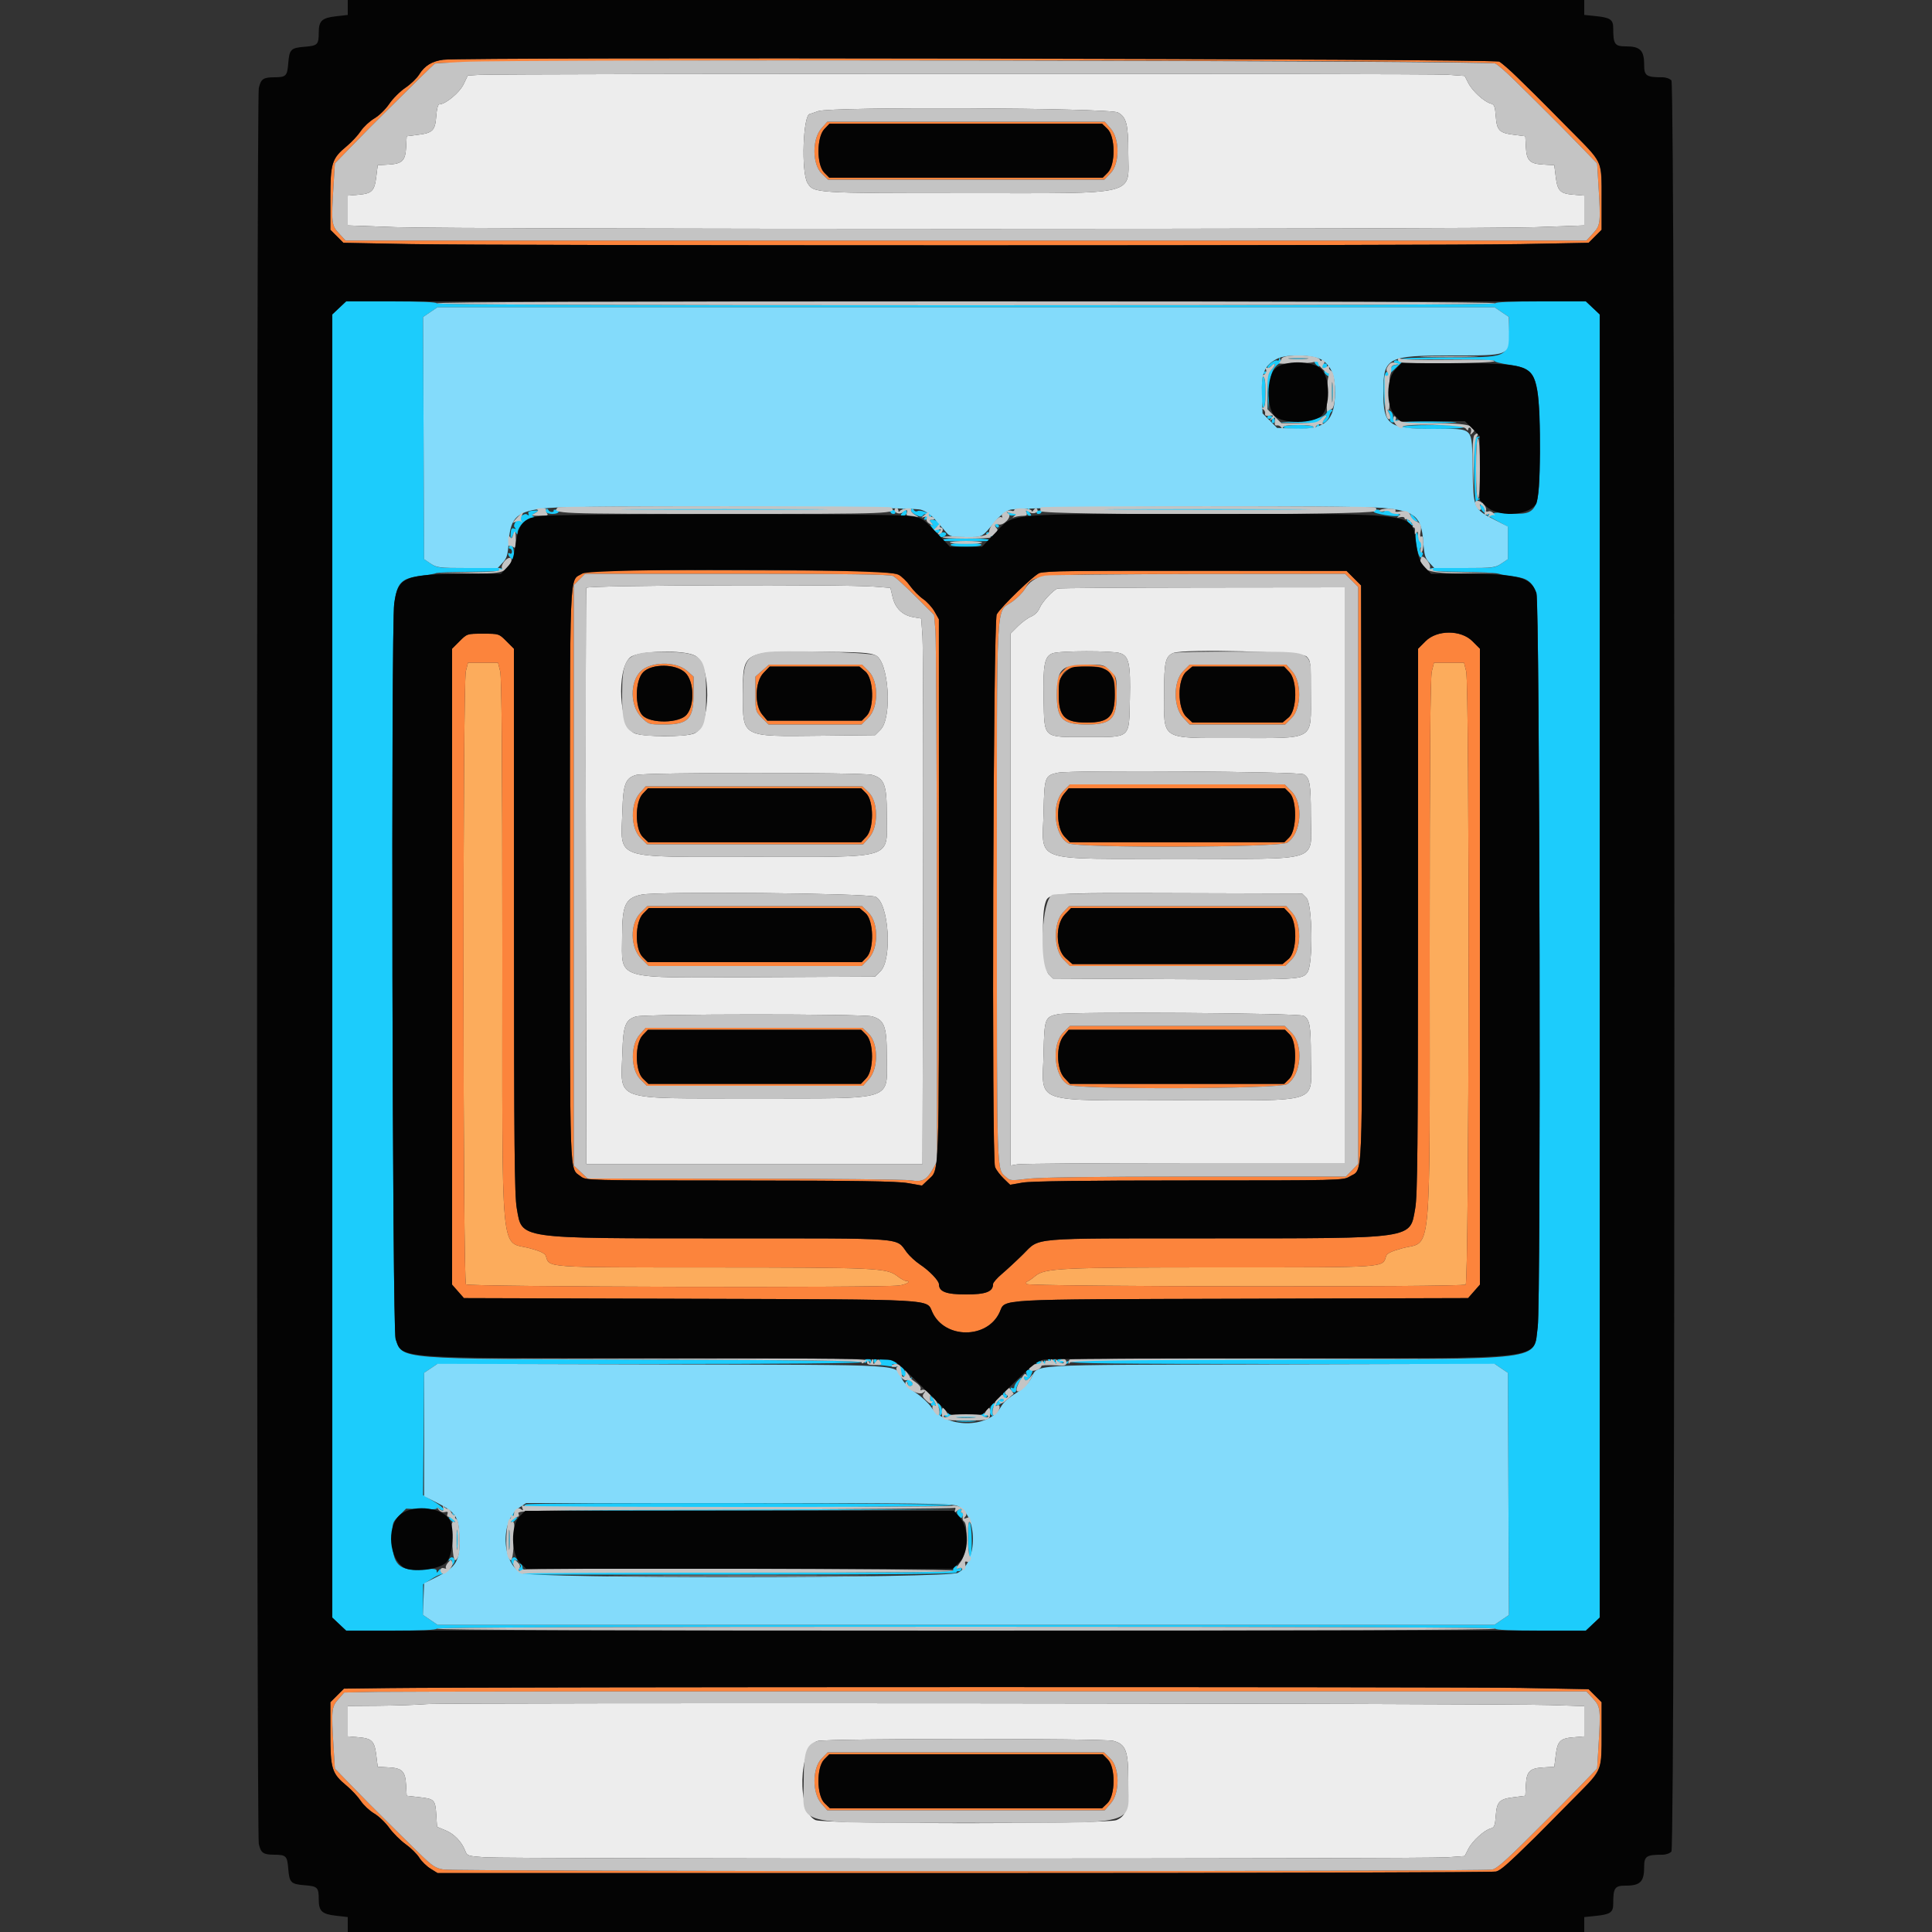 <svg id="svg" version="1.1" xmlns="http://www.w3.org/2000/svg" xmlns:xlink="http://www.w3.org/1999/xlink" width="400" height="400" viewBox="0, 0, 400,400"><rect x="0" y="0" width="400" height="400" fill="#333333" stroke="none"/><g id="svgg"><path id="path0" d="M99.327 15.495 L 96.854 15.637 95.969 17.464 C 95.130 19.197,92.226 21.600,90.970 21.600 C 90.677 21.600,90.430 22.519,90.322 24.012 C 90.105 27.006,89.603 27.529,86.582 27.904 L 84.200 28.200 84.081 30.455 C 83.932 33.289,83.298 33.912,80.395 34.076 L 78.200 34.200 77.904 36.582 C 77.536 39.549,77.008 40.084,74.220 40.315 L 72.000 40.499 72.000 43.586 L 72.000 46.672 81.900 47.030 C 94.805 47.497,305.195 47.497,318.100 47.030 L 328.000 46.672 328.000 43.586 L 328.000 40.499 325.780 40.315 C 322.992 40.084,322.464 39.549,322.096 36.582 L 321.800 34.200 319.605 34.076 C 316.702 33.912,316.068 33.289,315.919 30.455 L 315.800 28.200 313.418 27.904 C 310.404 27.530,309.895 27.004,309.681 24.044 C 309.534 22.023,309.379 21.631,308.654 21.445 C 307.308 21.101,304.850 18.866,304.012 17.223 L 303.247 15.723 299.562 15.462 C 295.858 15.199,103.952 15.231,99.327 15.495 M231.457 23.288 C 233.214 24.250,233.600 25.740,233.599 31.560 C 233.596 40.707,236.428 39.996,200.000 39.996 C 168.577 39.996,168.469 39.989,167.181 37.875 C 165.836 35.670,166.255 23.665,167.680 23.594 C 167.746 23.591,168.520 23.326,169.400 23.006 C 172.019 22.054,229.681 22.316,231.457 23.288 M121.385 121.700 C 121.280 121.975,121.241 148.930,121.297 181.600 L 121.400 241.000 156.200 241.000 L 191.000 241.000 191.121 188.200 C 191.187 159.160,191.126 133.748,190.986 131.729 L 190.730 128.058 189.151 127.792 C 186.870 127.406,185.370 125.975,184.813 123.655 L 184.348 121.715 181.074 121.460 C 174.468 120.945,121.591 121.158,121.385 121.700 M218.932 121.854 C 217.950 122.255,215.749 124.654,215.251 125.866 C 214.933 126.639,214.246 127.332,213.483 127.649 C 212.796 127.933,211.552 128.848,210.717 129.683 L 209.200 131.200 209.200 186.252 L 209.200 241.305 210.700 241.057 C 211.525 240.920,227.095 240.807,245.300 240.804 L 278.400 240.800 278.400 181.200 L 278.400 121.600 248.900 121.632 C 232.675 121.649,219.189 121.749,218.932 121.854 M143.873 135.734 C 147.350 137.532,147.247 150.386,143.744 151.849 C 141.886 152.626,133.256 152.601,131.373 151.814 C 128.200 150.489,127.534 138.542,130.495 136.086 C 132.134 134.727,141.451 134.482,143.873 135.734 M181.275 135.674 C 184.020 136.910,184.790 148.594,182.292 151.092 L 181.183 152.200 169.692 152.328 C 153.464 152.509,153.800 152.690,153.800 143.800 C 153.800 134.768,153.667 134.843,169.600 134.945 C 178.146 135.000,180.039 135.118,181.275 135.674 M231.935 135.237 C 233.756 135.872,234.089 137.449,233.932 144.690 C 233.751 153.022,234.228 152.600,225.000 152.600 C 215.772 152.600,216.249 153.022,216.068 144.690 C 215.916 137.655,216.266 135.862,217.907 135.263 C 219.407 134.714,230.378 134.695,231.935 135.237 M270.489 135.911 C 271.364 136.786,271.400 137.084,271.400 143.528 C 271.400 153.497,272.563 152.800,255.937 152.800 C 240.048 152.800,240.994 153.395,241.010 143.400 C 241.020 137.034,241.292 135.868,242.926 135.195 C 245.103 134.297,269.510 134.931,270.489 135.911 M269.895 160.312 C 271.180 161.046,271.400 162.287,271.400 168.800 C 271.400 178.767,274.323 177.800,244.200 177.800 C 213.032 177.800,215.836 178.782,216.066 167.945 C 216.216 160.859,216.343 160.522,219.073 159.979 C 221.863 159.423,268.879 159.731,269.895 160.312 M180.521 160.427 C 183.090 161.140,183.597 162.471,183.599 168.513 C 183.601 178.138,185.894 177.400,156.000 177.400 C 126.326 177.400,128.563 178.192,128.861 167.795 C 129.018 162.327,129.499 161.083,131.702 160.447 C 133.565 159.909,178.589 159.890,180.521 160.427 M181.275 185.669 C 184.020 186.914,184.790 198.595,182.291 201.092 L 181.182 202.200 157.007 202.312 C 126.675 202.452,128.800 203.094,128.800 193.800 C 128.800 187.335,129.478 185.902,132.857 185.222 C 136.374 184.515,179.611 184.914,181.275 185.669 M270.489 185.911 C 271.728 187.150,271.903 199.465,270.708 201.291 C 269.698 202.833,269.252 202.856,242.311 202.721 L 218.022 202.600 217.111 201.690 C 216.046 200.626,215.510 190.027,216.375 187.131 C 217.067 184.814,216.648 184.847,244.289 184.927 L 269.578 185.000 270.489 185.911 M269.895 210.312 C 271.180 211.046,271.400 212.287,271.400 218.800 C 271.400 228.767,274.323 227.800,244.200 227.800 C 213.032 227.800,215.836 228.782,216.066 217.945 C 216.216 210.859,216.343 210.522,219.073 209.979 C 221.863 209.423,268.879 209.731,269.895 210.312 M180.521 210.427 C 183.090 211.140,183.597 212.471,183.599 218.513 C 183.601 228.138,185.894 227.400,156.000 227.400 C 126.326 227.400,128.563 228.192,128.861 217.795 C 129.018 212.327,129.499 211.083,131.702 210.447 C 133.565 209.909,178.589 209.890,180.521 210.427 M88.400 352.814 C 86.310 352.977,81.765 353.131,78.300 353.155 L 72.000 353.200 72.000 356.350 L 72.000 359.501 74.220 359.685 C 77.008 359.916,77.536 360.451,77.904 363.418 L 78.200 365.800 80.455 365.919 C 83.289 366.068,83.912 366.702,84.076 369.605 L 84.200 371.800 86.763 372.083 C 89.945 372.434,90.125 372.617,90.322 375.713 L 90.482 378.224 92.255 378.958 C 94.049 379.700,95.619 381.345,96.339 383.239 C 96.712 384.221,96.926 384.289,100.428 384.538 C 105.247 384.880,294.743 384.880,299.562 384.538 L 303.247 384.277 304.012 382.777 C 304.850 381.134,307.308 378.899,308.654 378.555 C 309.379 378.369,309.534 377.977,309.681 375.956 C 309.895 372.996,310.404 372.470,313.418 372.096 L 315.800 371.800 315.919 369.545 C 316.068 366.711,316.702 366.088,319.605 365.924 L 321.800 365.800 322.096 363.418 C 322.464 360.451,322.992 359.916,325.780 359.685 L 328.000 359.501 328.000 356.368 L 328.000 353.236 320.900 353.010 C 309.964 352.661,92.707 352.479,88.400 352.814 M230.521 360.427 C 233.090 361.140,233.597 362.471,233.599 368.513 C 233.600 374.517,233.170 375.979,231.149 376.831 C 229.140 377.678,170.860 377.678,168.851 376.831 C 164.964 375.192,165.324 361.594,169.285 360.451 C 171.176 359.906,228.563 359.883,230.521 360.427 " stroke="none" fill="#ededed" fill-rule="evenodd"></path><path id="path1" d="M70.228 63.747 L 68.800 65.094 68.800 200.000 L 68.800 334.906 70.228 336.253 L 71.657 337.600 81.028 337.600 C 87.009 337.600,90.400 337.455,90.400 337.200 C 90.400 336.934,127.200 336.800,200.000 336.800 C 272.800 336.800,309.600 336.934,309.600 337.200 C 309.600 337.455,312.991 337.600,318.972 337.600 L 328.343 337.600 329.772 336.253 L 331.200 334.906 331.200 200.000 L 331.200 65.094 329.772 63.747 L 328.343 62.400 318.972 62.400 C 312.991 62.400,309.600 62.545,309.600 62.800 C 309.600 63.066,272.800 63.200,200.000 63.200 C 127.200 63.200,90.400 63.066,90.400 62.800 C 90.400 62.545,87.009 62.400,81.028 62.400 L 71.657 62.400 70.228 63.747 M310.923 64.625 L 312.432 65.650 312.316 68.911 C 312.135 73.993,312.119 74.000,299.741 74.000 C 292.886 74.000,290.000 74.131,290.000 74.443 C 290.000 74.686,289.736 74.784,289.413 74.660 C 289.090 74.536,288.728 74.593,288.608 74.787 C 288.488 74.981,288.707 75.222,289.095 75.323 C 289.660 75.471,289.630 75.516,288.947 75.554 C 288.440 75.581,288.004 75.941,287.874 76.440 C 287.753 76.902,287.471 77.167,287.247 77.029 C 286.669 76.672,286.327 78.944,286.499 82.000 L 286.646 84.600 286.723 81.440 L 286.800 78.280 288.824 76.340 L 290.847 74.400 300.247 74.400 C 305.417 74.400,309.558 74.545,309.448 74.722 C 309.339 74.899,310.718 75.258,312.513 75.520 C 318.299 76.363,318.762 77.676,318.785 93.314 C 318.804 106.001,318.394 106.800,312.158 106.235 C 310.310 106.067,309.172 106.122,309.008 106.387 C 308.831 106.673,308.507 106.671,307.965 106.381 C 307.532 106.149,307.276 105.801,307.395 105.608 C 307.515 105.414,307.427 105.140,307.200 105.000 C 306.973 104.860,306.908 104.549,307.055 104.311 C 307.214 104.053,307.138 103.991,306.867 104.158 C 305.772 104.835,306.720 106.093,309.429 107.560 L 312.200 109.059 312.200 112.414 L 312.200 115.768 310.804 116.709 C 309.454 117.619,309.183 117.646,302.707 117.525 C 297.877 117.435,295.958 117.530,295.829 117.866 C 295.699 118.208,297.449 118.345,302.409 118.381 C 306.126 118.408,309.669 118.590,310.284 118.786 C 310.898 118.982,312.413 119.256,313.652 119.394 C 316.167 119.675,317.286 120.540,318.106 122.836 C 318.799 124.775,319.050 269.849,318.369 274.747 C 317.384 281.837,321.042 281.379,265.300 281.391 C 226.012 281.399,220.801 281.470,220.806 282.000 C 220.812 282.533,220.855 282.533,221.200 282.000 C 221.458 281.600,221.590 281.567,221.594 281.900 C 221.599 282.297,230.658 282.400,265.541 282.400 L 309.482 282.400 310.841 283.316 L 312.200 284.232 312.303 309.299 L 312.406 334.367 310.910 335.384 L 309.414 336.400 200.000 336.400 L 90.586 336.400 89.093 335.386 L 87.600 334.371 87.600 331.191 L 87.600 328.010 89.192 327.005 C 90.068 326.452,90.957 326.000,91.168 326.000 C 91.380 326.000,91.681 325.792,91.838 325.538 C 92.015 325.252,91.948 325.185,91.662 325.362 C 91.403 325.522,91.197 325.417,91.194 325.124 C 91.189 324.743,91.082 324.764,90.800 325.200 C 90.487 325.684,90.411 325.692,90.406 325.241 C 90.401 324.792,89.830 324.731,87.490 324.929 C 82.636 325.339,81.232 323.949,81.213 318.713 C 81.200 315.236,81.204 315.223,82.642 313.785 L 84.083 312.344 87.405 312.472 C 89.545 312.554,90.641 312.458,90.486 312.200 C 90.354 311.980,90.559 312.053,90.940 312.363 C 91.510 312.825,91.720 312.833,92.117 312.404 C 92.455 312.039,92.460 311.961,92.134 312.144 C 91.878 312.287,91.608 312.262,91.534 312.088 C 91.460 311.913,90.542 311.273,89.494 310.665 L 87.589 309.560 87.694 296.896 L 87.800 284.232 89.159 283.316 L 90.518 282.400 134.459 282.400 C 163.230 282.400,178.400 282.263,178.400 282.003 C 178.400 281.745,163.098 281.567,134.300 281.492 C 81.742 281.354,83.374 281.487,81.906 277.230 C 81.219 275.238,80.944 129.795,81.618 124.941 C 82.218 120.623,83.060 119.746,87.095 119.240 C 88.662 119.043,90.108 118.781,90.308 118.657 C 90.509 118.533,93.750 118.409,97.511 118.381 C 102.532 118.345,104.301 118.208,104.171 117.866 C 104.042 117.530,102.123 117.435,97.293 117.525 C 90.817 117.646,90.546 117.619,89.196 116.709 L 87.800 115.768 87.697 90.701 L 87.594 65.633 89.090 64.616 L 90.586 63.600 200.000 63.600 L 309.414 63.600 310.923 64.625 M264.832 74.324 C 264.814 74.612,264.649 74.754,264.465 74.640 C 264.031 74.372,262.400 75.513,262.400 76.085 C 262.400 76.326,262.760 76.198,263.200 75.800 C 264.151 74.940,264.276 75.432,263.362 76.442 C 263.012 76.829,262.472 77.049,262.162 76.930 C 261.853 76.812,261.600 76.924,261.600 77.181 C 261.600 77.437,261.780 77.536,262.000 77.400 C 262.255 77.242,262.426 78.646,262.472 81.276 L 262.545 85.400 262.772 81.340 C 262.995 77.361,263.370 76.295,264.949 75.146 C 265.141 75.007,265.200 74.647,265.080 74.346 C 264.911 73.920,264.856 73.915,264.832 74.324 M267.100 74.293 C 268.035 74.377,269.565 74.377,270.500 74.293 C 271.435 74.209,270.670 74.140,268.800 74.140 C 266.930 74.140,266.165 74.209,267.100 74.293 M272.187 74.821 C 272.089 74.980,272.277 75.332,272.604 75.604 C 272.932 75.876,273.200 75.964,273.200 75.800 C 273.200 75.636,273.468 75.724,273.796 75.996 C 274.123 76.268,274.305 76.630,274.200 76.800 C 274.095 76.970,274.277 77.332,274.604 77.604 C 274.932 77.876,275.214 78.031,275.231 77.949 C 275.486 76.707,275.454 76.438,275.063 76.512 C 274.808 76.561,274.655 76.275,274.723 75.877 C 274.809 75.369,274.631 75.191,274.123 75.277 C 273.725 75.345,273.435 75.205,273.478 74.967 C 273.564 74.487,272.469 74.364,272.187 74.821 M261.200 81.200 C 261.200 83.067,261.367 84.400,261.600 84.400 C 261.833 84.400,262.000 83.067,262.000 81.200 C 262.000 79.333,261.833 78.000,261.600 78.000 C 261.367 78.000,261.200 79.333,261.200 81.200 M275.740 81.200 C 275.740 83.070,275.809 83.835,275.893 82.900 C 275.977 81.965,275.977 80.435,275.893 79.500 C 275.809 78.565,275.740 79.330,275.740 81.200 M274.787 85.100 C 274.741 86.213,272.423 87.010,268.600 87.228 L 264.600 87.455 268.724 87.528 C 271.354 87.574,272.758 87.745,272.600 88.000 C 272.464 88.220,272.563 88.400,272.819 88.400 C 273.076 88.400,273.188 88.147,273.070 87.838 C 272.951 87.528,273.171 86.988,273.558 86.638 C 274.568 85.724,275.060 85.849,274.200 86.800 C 273.802 87.240,273.662 87.600,273.889 87.600 C 274.400 87.600,275.090 86.798,275.267 85.999 C 275.340 85.669,275.580 85.268,275.800 85.106 C 276.026 84.940,275.895 84.810,275.500 84.806 C 275.115 84.803,274.794 84.935,274.787 85.100 M287.492 85.291 C 287.715 85.571,287.846 86.114,287.784 86.498 C 287.633 87.431,288.232 87.747,289.097 87.191 C 289.762 86.764,289.762 86.751,289.100 86.957 C 288.569 87.122,288.400 86.946,288.400 86.230 C 288.400 85.711,288.105 85.172,287.743 85.034 C 287.251 84.845,287.188 84.909,287.492 85.291 M262.400 86.413 C 262.400 86.673,262.661 86.786,262.980 86.663 C 263.367 86.515,263.485 86.633,263.337 87.020 C 263.214 87.339,263.327 87.600,263.587 87.600 C 263.846 87.600,263.998 87.287,263.925 86.905 C 263.774 86.122,262.400 85.680,262.400 86.413 M289.736 87.506 C 289.481 87.668,291.641 87.751,294.536 87.692 C 302.983 87.519,303.910 87.349,296.800 87.278 C 293.170 87.242,289.991 87.344,289.736 87.506 M265.600 88.400 C 265.600 88.633,266.933 88.800,268.800 88.800 C 270.667 88.800,272.000 88.633,272.000 88.400 C 272.000 88.167,270.667 88.000,268.800 88.000 C 266.933 88.000,265.600 88.167,265.600 88.400 M290.400 88.400 C 290.400 88.650,292.800 88.800,296.800 88.800 C 300.800 88.800,303.200 88.650,303.200 88.400 C 303.200 88.150,300.800 88.000,296.800 88.000 C 292.800 88.000,290.400 88.150,290.400 88.400 M305.467 90.667 C 304.976 91.157,305.159 103.928,305.662 104.238 C 305.935 104.407,306.016 104.349,305.859 104.096 C 305.714 103.861,305.821 103.577,306.098 103.466 C 306.497 103.305,306.497 103.257,306.100 103.232 C 305.723 103.208,305.600 101.683,305.600 97.033 C 305.600 92.474,305.730 90.814,306.100 90.665 C 306.379 90.552,306.409 90.449,306.167 90.432 C 305.928 90.414,305.613 90.520,305.467 90.667 M113.103 105.431 C 112.596 105.938,113.226 106.400,114.424 106.400 C 115.071 106.400,115.600 106.220,115.600 106.000 C 115.600 105.736,127.333 105.600,150.000 105.600 C 172.667 105.600,184.400 105.736,184.400 106.000 C 184.400 106.220,184.664 106.400,184.987 106.400 C 185.343 106.400,185.485 106.165,185.346 105.804 C 185.146 105.283,180.700 105.209,149.738 105.209 C 126.511 105.209,114.442 105.345,114.603 105.604 C 114.737 105.822,114.582 106.000,114.257 106.000 C 113.932 106.000,113.603 105.809,113.525 105.575 C 113.447 105.341,113.257 105.276,113.103 105.431 M186.909 105.442 C 187.065 105.598,186.993 105.968,186.748 106.263 C 186.408 106.672,186.446 106.800,186.908 106.800 C 187.778 106.800,188.074 105.714,187.287 105.412 C 186.923 105.272,186.752 105.286,186.909 105.442 M188.637 105.540 C 188.492 105.774,188.910 106.243,189.564 106.581 C 190.313 106.969,190.846 107.049,191.001 106.799 C 191.136 106.579,191.439 106.400,191.673 106.400 C 191.941 106.400,191.914 106.622,191.600 107.000 C 191.256 107.415,191.241 107.600,191.551 107.600 C 191.798 107.600,192.000 107.409,192.000 107.176 C 192.000 106.943,192.180 106.864,192.400 107.000 C 192.620 107.136,192.800 107.078,192.800 106.872 C 192.800 106.325,190.530 105.473,189.979 105.813 C 189.722 105.972,189.373 105.880,189.205 105.609 C 188.998 105.273,188.816 105.251,188.637 105.540 M212.600 105.600 C 212.297 106.091,212.694 106.800,213.273 106.800 C 213.563 106.800,213.557 106.630,213.252 106.263 C 213.007 105.968,212.925 105.608,213.070 105.463 C 213.215 105.318,213.224 105.200,213.090 105.200 C 212.957 105.200,212.736 105.380,212.600 105.600 M214.654 105.802 C 214.515 106.165,214.656 106.400,215.013 106.400 C 215.336 106.400,215.600 106.220,215.600 106.000 C 215.600 105.736,227.333 105.600,250.000 105.600 C 268.920 105.600,284.400 105.746,284.400 105.924 C 284.400 106.371,289.097 107.111,289.673 106.755 C 289.944 106.587,289.650 106.411,288.970 106.333 C 288.326 106.260,287.832 106.014,287.871 105.786 C 287.911 105.558,287.609 105.371,287.201 105.371 C 286.793 105.371,286.546 105.513,286.653 105.686 C 286.760 105.859,286.567 106.000,286.224 106.000 C 285.881 106.000,285.600 105.824,285.600 105.609 C 285.600 104.887,214.932 105.080,214.654 105.802 M109.406 106.357 C 109.560 106.760,109.478 106.803,109.109 106.513 C 108.368 105.930,105.874 108.512,106.534 109.178 C 106.889 109.536,106.857 109.593,106.400 109.420 C 105.951 109.250,105.780 109.522,105.719 110.497 C 105.639 111.785,105.644 111.789,106.165 110.839 C 106.551 110.137,106.753 110.030,106.915 110.439 C 107.056 110.795,107.148 110.691,107.168 110.155 C 107.186 109.690,107.675 108.835,108.255 108.255 C 108.835 107.675,109.690 107.186,110.155 107.168 C 110.691 107.148,110.795 107.056,110.439 106.915 C 110.030 106.753,110.137 106.551,110.839 106.165 C 111.789 105.644,111.785 105.639,110.497 105.719 C 109.567 105.777,109.254 105.960,109.406 106.357 M210.580 106.032 C 210.432 106.272,209.874 106.355,209.326 106.217 C 208.486 106.006,208.419 106.054,208.870 106.541 C 209.369 107.079,211.600 106.465,211.600 105.790 C 211.600 105.424,210.845 105.604,210.580 106.032 M292.140 106.987 C 292.264 107.310,292.193 107.681,291.983 107.811 C 291.772 107.941,291.600 107.827,291.600 107.557 C 291.600 107.287,291.484 107.182,291.343 107.324 C 291.007 107.660,291.966 108.809,292.549 108.768 C 292.830 108.749,292.811 108.660,292.498 108.534 C 291.732 108.226,292.327 107.599,293.113 107.885 C 293.716 108.105,293.707 108.030,293.038 107.268 C 292.152 106.259,291.821 106.155,292.140 106.987 M192.851 108.277 C 193.320 108.855,193.317 108.903,192.832 108.611 C 192.485 108.402,192.564 108.680,193.032 109.322 C 193.866 110.465,194.218 110.618,194.600 110.000 C 194.736 109.780,194.556 109.600,194.200 109.600 C 193.844 109.600,193.666 109.417,193.804 109.193 C 193.942 108.970,194.241 108.902,194.468 109.042 C 194.719 109.197,194.703 108.965,194.426 108.448 C 194.176 107.982,193.596 107.600,193.137 107.600 C 192.403 107.600,192.368 107.682,192.851 108.277 M206.060 108.780 C 206.232 109.296,206.781 109.388,206.830 108.910 C 206.847 108.751,206.644 108.548,206.380 108.460 C 206.116 108.372,205.972 108.516,206.060 108.780 M205.383 109.972 C 205.509 110.177,205.430 110.458,205.207 110.596 C 204.983 110.734,204.800 110.646,204.800 110.400 C 204.800 110.154,204.597 110.078,204.349 110.232 C 204.044 110.420,204.125 110.638,204.596 110.902 C 205.096 111.181,205.394 111.137,205.642 110.747 C 206.110 110.008,206.086 109.600,205.576 109.600 C 205.343 109.600,205.256 109.768,205.383 109.972 M194.900 110.287 C 194.213 110.534,194.269 111.200,194.976 111.200 C 195.639 111.200,196.163 110.540,195.707 110.282 C 195.538 110.186,195.175 110.189,194.900 110.287 M293.174 110.400 C 292.721 111.735,293.798 116.281,294.335 115.300 C 294.647 114.730,294.676 114.400,294.414 114.400 C 294.186 114.400,294.000 114.119,294.000 113.776 C 294.000 113.433,294.141 113.240,294.314 113.347 C 294.487 113.454,294.629 113.207,294.629 112.799 C 294.629 112.391,294.452 112.089,294.237 112.129 C 294.021 112.168,293.740 111.660,293.611 111.000 C 293.468 110.263,293.299 110.032,293.174 110.400 M195.338 111.700 C 195.117 112.058,194.979 112.048,200.000 112.048 C 205.021 112.048,204.984 112.050,204.684 111.751 C 204.323 111.390,195.559 111.343,195.338 111.700 M196.800 112.800 C 196.800 113.033,198.133 113.200,200.000 113.200 C 201.867 113.200,203.200 113.033,203.200 112.800 C 203.200 112.567,201.867 112.400,200.000 112.400 C 198.133 112.400,196.800 112.567,196.800 112.800 M105.404 113.193 C 105.266 113.417,105.343 113.600,105.576 113.600 C 105.809 113.600,106.000 113.881,106.000 114.224 C 106.000 114.567,105.820 114.736,105.600 114.600 C 104.967 114.209,105.135 115.048,105.800 115.600 C 106.314 116.027,106.400 115.894,106.400 114.673 C 106.400 113.234,105.868 112.443,105.404 113.193 M178.933 281.874 C 178.933 282.236,179.079 282.267,179.428 281.977 C 179.774 281.689,179.984 281.721,180.130 282.083 C 180.265 282.422,180.348 282.367,180.368 281.925 C 180.388 281.507,180.121 281.271,179.667 281.305 C 179.263 281.335,178.933 281.591,178.933 281.874 M180.872 281.880 C 180.950 282.282,181.410 282.582,182.002 282.614 C 182.551 282.645,183.720 282.785,184.600 282.925 C 185.703 283.102,185.951 283.068,185.400 282.819 L 184.600 282.456 185.400 282.412 C 185.991 282.380,185.848 282.216,184.854 281.784 C 183.146 281.043,181.845 281.019,182.119 281.733 C 182.232 282.027,182.088 282.267,181.800 282.267 C 181.512 282.267,181.368 282.027,181.481 281.733 C 181.593 281.440,181.473 281.200,181.213 281.200 C 180.954 281.200,180.800 281.506,180.872 281.880 M216.983 281.572 C 217.109 281.777,217.030 282.058,216.807 282.196 C 216.583 282.334,216.397 282.212,216.394 281.924 C 216.389 281.543,216.282 281.564,216.000 282.000 C 215.755 282.379,215.610 282.421,215.606 282.113 C 215.603 281.838,215.330 281.729,214.983 281.862 C 214.643 281.992,214.450 282.183,214.553 282.286 C 214.892 282.625,218.416 282.698,218.619 282.370 C 218.728 282.194,219.143 282.112,219.542 282.189 C 219.940 282.266,220.267 282.105,220.267 281.831 C 220.267 281.214,219.106 281.162,218.706 281.761 C 218.513 282.049,218.410 282.002,218.406 281.624 C 218.402 281.208,218.232 281.264,217.799 281.824 C 217.298 282.471,217.239 282.484,217.442 281.900 C 217.583 281.494,217.490 281.200,217.219 281.200 C 216.963 281.200,216.856 281.368,216.983 281.572 M186.287 283.317 C 186.058 283.915,186.769 284.952,187.514 285.104 C 187.895 285.182,187.867 284.903,187.402 284.004 C 186.706 282.657,186.572 282.575,186.287 283.317 M213.600 283.200 C 213.600 283.420,213.309 283.600,212.953 283.600 C 212.503 283.600,212.370 283.844,212.516 284.401 C 212.631 284.841,212.562 285.100,212.363 284.977 C 212.163 284.854,212.000 284.933,212.000 285.153 C 212.000 286.004,212.784 285.979,213.260 285.111 C 213.806 284.118,214.112 282.800,213.797 282.800 C 213.689 282.800,213.600 282.980,213.600 283.200 M187.776 285.830 C 187.349 286.176,187.225 286.345,187.500 286.206 C 187.792 286.058,188.000 286.207,188.000 286.564 C 188.000 286.947,188.227 287.088,188.610 286.941 C 189.041 286.775,189.101 286.562,188.814 286.216 C 188.590 285.947,188.525 285.608,188.670 285.463 C 189.188 284.946,188.538 285.212,187.776 285.830 M210.662 285.931 C 210.298 286.334,210.000 286.884,210.000 287.155 C 210.000 287.426,209.797 287.522,209.548 287.368 C 209.279 287.201,209.168 287.303,209.273 287.619 C 209.555 288.464,210.400 288.541,210.400 287.722 C 210.400 287.313,210.680 286.578,211.023 286.089 C 211.776 285.013,211.573 284.924,210.662 285.931 M207.752 288.181 C 207.629 288.500,207.646 288.950,207.788 289.181 C 207.931 289.411,207.761 289.600,207.411 289.600 C 207.061 289.600,206.672 289.869,206.546 290.198 C 206.419 290.526,206.156 290.696,205.960 290.575 C 205.327 290.184,204.586 292.347,205.159 292.911 C 205.433 293.180,205.623 293.220,205.581 293.000 C 205.339 291.725,205.647 290.854,206.300 290.971 C 206.695 291.041,207.406 290.594,207.930 289.948 C 208.442 289.316,208.667 288.800,208.430 288.800 C 208.194 288.800,208.000 288.609,208.000 288.376 C 208.000 288.143,208.208 288.081,208.462 288.238 C 208.748 288.415,208.815 288.348,208.638 288.062 C 208.259 287.448,208.021 287.480,207.752 288.181 M192.629 289.641 C 192.686 290.169,192.748 290.725,192.767 290.877 C 192.785 291.029,193.160 291.085,193.600 291.000 C 194.359 290.854,194.678 291.633,194.419 293.000 C 194.377 293.220,194.567 293.180,194.841 292.911 C 195.438 292.324,194.660 290.192,193.998 290.601 C 193.779 290.736,193.600 290.691,193.600 290.500 C 193.600 290.309,193.358 289.822,193.063 289.418 C 192.561 288.731,192.532 288.746,192.629 289.641 M195.654 292.935 C 195.251 293.421,195.882 293.503,200.000 293.503 C 204.118 293.503,204.749 293.421,204.346 292.935 C 204.018 292.540,203.746 292.494,203.457 292.783 C 203.228 293.012,201.672 293.200,200.000 293.200 C 198.328 293.200,196.772 293.012,196.543 292.783 C 196.254 292.494,195.982 292.540,195.654 292.935 M198.300 294.293 C 199.235 294.377,200.765 294.377,201.700 294.293 C 202.635 294.209,201.870 294.140,200.000 294.140 C 198.130 294.140,197.365 294.209,198.300 294.293 M108.883 311.470 C 108.487 311.630,108.475 311.808,108.832 312.239 C 109.228 312.715,115.924 312.785,153.149 312.703 L 197.000 312.605 153.000 312.400 L 109.000 312.195 152.876 312.097 C 181.590 312.034,196.838 311.862,197.000 311.600 C 197.256 311.187,109.911 311.058,108.883 311.470 M198.176 312.838 C 198.027 313.079,198.172 313.543,198.498 313.869 C 199.021 314.393,199.119 314.388,199.333 313.831 C 199.466 313.484,199.390 313.200,199.164 313.200 C 198.938 313.200,198.864 313.020,199.000 312.800 C 199.136 312.580,199.067 312.400,198.847 312.400 C 198.627 312.400,198.325 312.597,198.176 312.838 M93.741 313.745 C 93.949 314.324,93.862 314.433,93.348 314.235 C 92.795 314.023,92.769 314.081,93.192 314.591 C 93.470 314.926,93.846 315.200,94.026 315.200 C 94.397 315.200,94.173 313.623,93.749 313.246 C 93.597 313.111,93.593 313.335,93.741 313.745 M105.969 313.500 C 105.953 313.665,105.878 314.115,105.805 314.500 C 105.640 315.362,106.131 315.407,106.808 314.591 C 107.231 314.081,107.205 314.023,106.652 314.235 C 106.161 314.424,106.055 314.323,106.238 313.845 C 106.374 313.490,106.376 313.200,106.243 313.200 C 106.109 313.200,105.986 313.335,105.969 313.500 M200.443 318.693 C 200.473 320.944,200.656 322.689,200.849 322.570 C 201.334 322.270,201.281 315.939,200.788 315.200 C 200.509 314.783,200.404 315.846,200.443 318.693 M94.540 318.800 C 94.540 320.670,94.609 321.435,94.693 320.500 C 94.777 319.565,94.777 318.035,94.693 317.100 C 94.609 316.165,94.540 316.930,94.540 318.800 M105.340 318.800 C 105.340 320.670,105.409 321.435,105.493 320.500 C 105.577 319.565,105.577 318.035,105.493 317.100 C 105.409 316.165,105.340 316.930,105.340 318.800 M92.962 322.862 C 92.785 323.148,92.852 323.215,93.138 323.038 C 93.760 322.654,93.731 323.690,93.100 324.409 C 92.825 324.723,92.993 324.652,93.473 324.252 C 93.953 323.852,94.249 323.272,94.130 322.962 C 93.868 322.280,93.349 322.236,92.962 322.862 M105.861 322.986 C 105.722 323.348,106.199 324.036,107.109 324.786 L 108.582 326.000 153.291 326.000 C 182.830 326.000,198.000 325.864,198.000 325.600 C 198.000 325.380,198.202 325.245,198.450 325.300 C 198.697 325.355,198.983 325.175,199.083 324.900 C 199.206 324.565,199.036 324.488,198.568 324.668 C 198.094 324.849,197.961 324.786,198.155 324.473 C 198.344 324.166,198.223 324.093,197.798 324.256 C 197.444 324.392,197.250 324.752,197.366 325.057 C 197.547 325.526,190.805 325.594,152.890 325.505 C 109.174 325.402,108.201 325.383,108.200 324.634 C 108.200 324.213,107.971 323.822,107.690 323.764 C 107.410 323.707,107.366 323.752,107.592 323.864 C 107.819 323.976,107.898 324.242,107.767 324.454 C 107.620 324.691,107.312 324.659,106.964 324.370 C 106.286 323.807,106.195 322.626,106.862 323.038 C 107.148 323.215,107.215 323.148,107.038 322.862 C 106.647 322.228,106.131 322.283,105.861 322.986 " stroke="none" fill="#1cccfc" fill-rule="evenodd"></path><path id="path2" d="M96.447 138.977 C 95.782 141.622,95.813 265.253,96.480 265.920 C 96.998 266.438,182.440 266.653,186.144 266.146 C 187.757 265.925,188.825 265.200,187.538 265.200 C 187.284 265.200,186.461 264.731,185.709 264.158 C 183.570 262.526,181.390 262.427,147.262 262.413 C 112.345 262.399,113.793 262.499,113.010 260.032 C 112.842 259.501,111.891 259.045,109.728 258.457 C 103.460 256.753,104.000 262.581,104.000 196.600 C 104.000 156.744,103.872 140.245,103.553 138.977 L 103.105 137.200 100.000 137.200 L 96.895 137.200 96.447 138.977 M296.447 138.977 C 296.128 140.245,296.000 156.744,296.000 196.600 C 296.000 262.581,296.540 256.753,290.272 258.457 C 288.109 259.045,287.158 259.501,286.990 260.032 C 286.207 262.499,287.620 262.400,253.067 262.400 C 219.476 262.400,216.291 262.548,214.334 264.194 C 213.726 264.705,212.998 265.206,212.715 265.307 C 212.432 265.408,212.350 265.650,212.533 265.845 C 213.062 266.409,302.772 266.521,303.449 265.959 C 304.180 265.353,304.281 141.870,303.553 138.977 L 303.105 137.200 300.000 137.200 L 296.895 137.200 296.447 138.977 " stroke="none" fill="#fcac5c" fill-rule="evenodd"></path><path id="path3" d="M89.090 64.616 L 87.594 65.633 87.697 90.701 L 87.800 115.768 89.159 116.684 C 90.432 117.542,90.916 117.600,96.784 117.600 L 103.050 117.600 104.075 116.500 C 104.939 115.573,105.135 114.902,105.324 112.230 C 105.701 106.919,107.052 105.766,113.604 105.168 C 119.932 104.590,188.382 104.897,190.600 105.514 C 191.659 105.808,192.706 106.540,193.696 107.679 C 194.518 108.626,195.547 109.805,195.981 110.300 C 196.678 111.094,197.153 111.200,200.000 111.200 C 203.542 111.200,203.098 111.448,206.252 107.708 C 207.077 106.729,208.295 105.814,209.139 105.536 C 211.119 104.886,279.727 104.558,286.387 105.167 C 292.949 105.767,294.299 106.917,294.676 112.230 C 294.865 114.902,295.061 115.573,295.925 116.500 L 296.950 117.600 303.216 117.600 C 309.084 117.600,309.568 117.542,310.841 116.684 L 312.200 115.768 312.200 112.396 L 312.200 109.025 309.439 107.612 C 305.108 105.397,305.023 105.202,304.872 97.073 C 304.707 88.141,305.347 88.800,296.838 88.799 C 287.438 88.796,286.400 88.041,286.400 81.200 C 286.400 74.011,287.164 73.600,300.530 73.600 C 312.638 73.600,312.400 73.697,312.400 68.785 L 312.400 65.629 310.907 64.614 L 309.414 63.600 200.000 63.600 L 90.586 63.600 89.090 64.616 M273.871 74.628 C 275.690 75.963,276.399 77.807,276.399 81.200 C 276.399 87.077,274.400 88.937,268.306 88.732 L 264.412 88.600 262.906 87.094 L 261.400 85.588 261.268 81.694 C 261.118 77.231,261.795 75.631,264.408 74.281 C 266.428 73.237,272.268 73.452,273.871 74.628 M89.186 283.298 L 87.800 284.232 87.800 296.995 L 87.800 309.759 90.570 311.179 C 94.418 313.152,94.973 314.025,95.114 318.329 C 95.269 323.056,94.492 324.442,90.590 326.400 L 87.800 327.800 87.684 331.075 L 87.568 334.350 89.077 335.375 L 90.586 336.400 200.000 336.400 L 309.414 336.400 310.910 335.384 L 312.406 334.367 312.303 309.299 L 312.200 284.232 310.812 283.296 L 309.423 282.360 262.812 282.480 C 210.719 282.614,215.186 282.344,213.434 285.468 C 212.969 286.297,211.961 287.380,211.194 287.874 C 208.456 289.636,207.901 290.122,207.124 291.439 C 204.555 295.794,195.778 295.715,192.788 291.311 C 192.224 290.480,190.805 289.165,189.635 288.389 C 188.375 287.553,187.198 286.373,186.747 285.493 C 185.136 282.354,189.416 282.614,137.204 282.482 L 90.573 282.363 89.186 283.298 M198.204 311.776 C 202.453 313.551,202.533 323.473,198.316 325.638 C 196.102 326.775,110.266 326.833,108.006 325.699 C 103.804 323.591,103.515 314.810,107.559 312.108 L 108.918 311.200 152.872 311.200 C 190.221 311.200,197.033 311.287,198.204 311.776 " stroke="none" fill="#83dbfb" fill-rule="evenodd"></path><path id="path4" d="M91.800 12.365 C 89.414 12.673,87.917 13.593,86.762 15.461 C 86.294 16.219,85.014 17.443,83.917 18.181 C 82.821 18.920,81.322 20.417,80.587 21.509 C 79.836 22.625,78.480 23.946,77.493 24.524 C 76.527 25.090,75.264 26.269,74.685 27.143 C 74.107 28.017,72.800 29.422,71.782 30.266 C 68.688 32.830,68.400 33.759,68.400 41.171 L 68.400 47.573 69.748 48.921 L 71.095 50.268 85.013 50.534 C 103.128 50.880,296.872 50.880,314.987 50.534 L 328.905 50.268 330.252 48.921 L 331.600 47.573 331.600 41.167 C 331.600 33.687,331.523 33.454,327.843 29.727 C 326.499 28.367,324.808 26.657,324.085 25.927 C 323.362 25.197,321.885 23.700,320.802 22.600 C 319.720 21.500,318.372 20.150,317.806 19.600 C 317.240 19.050,315.568 17.411,314.089 15.959 C 312.610 14.506,310.950 13.066,310.400 12.759 C 309.342 12.167,96.307 11.783,91.800 12.365 M309.600 13.150 C 310.150 13.453,311.813 14.893,313.296 16.350 C 317.560 20.540,318.300 21.273,320.468 23.446 C 321.590 24.571,322.979 25.962,323.554 26.536 C 324.129 27.111,325.965 28.988,327.634 30.708 L 330.668 33.836 330.934 38.180 C 331.424 46.184,331.377 46.619,329.831 48.306 L 328.461 49.800 200.000 49.800 L 71.539 49.800 70.169 48.306 C 68.623 46.619,68.576 46.184,69.066 38.180 L 69.332 33.836 72.366 30.708 C 74.035 28.988,75.871 27.112,76.447 26.538 C 77.024 25.964,78.486 24.506,79.698 23.298 C 85.378 17.637,89.904 13.204,90.058 13.151 C 92.597 12.281,308.019 12.280,309.600 13.150 M170.041 26.614 C 168.115 28.808,168.158 34.021,170.119 35.922 L 171.438 37.200 200.041 37.200 L 228.643 37.200 229.922 35.881 C 231.837 33.905,231.857 28.776,229.959 26.614 L 228.717 25.200 200.000 25.200 L 171.283 25.200 170.041 26.614 M229.278 26.675 C 230.941 28.268,230.984 34.107,229.345 35.745 L 228.291 36.800 200.000 36.800 L 171.709 36.800 170.655 35.745 C 169.050 34.141,169.063 28.405,170.675 26.722 L 171.750 25.600 199.953 25.600 L 228.156 25.600 229.278 26.675 M120.519 118.772 C 117.811 120.448,118.000 115.772,118.000 181.200 C 118.000 245.838,117.850 241.680,120.246 243.565 C 121.302 244.396,121.477 244.400,153.154 244.416 C 177.320 244.428,185.710 244.556,187.943 244.948 L 190.887 245.464 192.228 244.200 C 194.498 242.058,194.400 244.753,194.393 184.474 L 194.387 128.200 193.490 126.617 C 192.997 125.747,191.929 124.577,191.116 124.017 C 190.303 123.458,189.093 122.241,188.427 121.314 C 186.034 117.984,188.548 118.214,153.200 118.090 C 122.499 117.982,121.772 117.998,120.519 118.772 M219.200 118.277 C 217.550 118.346,215.786 118.498,215.280 118.614 C 214.275 118.845,207.271 125.589,206.363 127.200 C 205.626 128.508,205.287 239.879,206.015 241.636 C 206.256 242.218,207.057 243.280,207.794 243.994 L 209.135 245.294 211.700 244.847 C 213.445 244.543,224.476 244.400,246.186 244.400 C 277.280 244.400,278.139 244.380,279.385 243.609 C 282.255 241.835,282.050 246.927,281.918 180.707 L 281.800 121.213 280.293 119.707 L 278.787 118.200 250.493 118.176 C 234.932 118.162,220.850 118.208,219.200 118.277 M184.926 119.262 C 185.407 119.516,187.509 121.430,189.598 123.514 L 193.395 127.303 193.666 130.551 C 193.815 132.338,193.951 157.805,193.968 187.146 L 194.000 240.491 193.124 242.049 C 191.849 244.319,190.977 244.766,188.590 244.374 C 187.496 244.195,171.988 244.037,154.128 244.024 L 121.657 244.000 120.228 242.653 L 118.800 241.306 118.800 181.222 L 118.800 121.138 119.969 119.969 L 121.138 118.800 152.596 118.800 C 175.619 118.800,184.287 118.924,184.926 119.262 M279.840 120.160 L 281.200 121.520 281.200 181.241 L 281.200 240.962 279.922 242.281 L 278.643 243.600 247.449 243.600 C 226.544 243.600,215.088 243.750,212.718 244.054 C 209.451 244.472,209.118 244.450,208.350 243.754 C 206.300 241.900,206.400 244.912,206.400 184.780 C 206.400 121.622,206.113 127.070,209.570 124.581 C 210.576 123.856,211.728 122.704,212.128 122.022 C 214.015 118.807,212.967 118.899,248.140 118.846 L 278.480 118.800 279.840 120.160 M95.153 132.753 L 93.600 134.306 93.600 200.139 L 93.600 265.972 94.824 267.366 L 96.048 268.760 142.724 268.900 C 194.399 269.055,191.788 268.913,193.016 271.636 C 195.553 277.262,204.441 277.274,206.975 271.655 C 208.231 268.871,205.236 269.036,257.077 268.890 L 303.954 268.758 305.177 267.365 L 306.400 265.972 306.400 200.139 L 306.400 134.306 304.847 132.753 C 302.470 130.376,297.530 130.376,295.153 132.753 L 293.600 134.306 293.586 190.653 C 293.574 237.349,293.475 247.542,293.008 250.167 C 291.861 256.601,293.388 256.378,250.326 256.390 C 212.508 256.401,215.408 256.152,211.803 259.701 C 210.408 261.076,208.441 262.898,207.433 263.752 C 206.425 264.606,205.600 265.551,205.600 265.852 C 205.600 267.437,204.133 268.000,200.000 268.000 C 195.896 268.000,194.400 267.436,194.400 265.889 C 194.400 265.155,192.413 263.085,190.484 261.808 C 189.573 261.205,188.351 260.087,187.768 259.322 C 185.366 256.173,188.352 256.404,150.000 256.392 C 106.564 256.378,108.140 256.606,106.992 250.167 C 106.525 247.542,106.426 237.349,106.414 190.653 L 106.400 134.306 104.847 132.753 C 103.295 131.200,103.293 131.200,100.000 131.200 C 96.707 131.200,96.705 131.200,95.153 132.753 M103.553 138.977 C 103.872 140.245,104.000 156.744,104.000 196.600 C 104.000 262.581,103.460 256.753,109.728 258.457 C 111.891 259.045,112.842 259.501,113.010 260.032 C 113.793 262.499,112.345 262.399,147.262 262.413 C 181.390 262.427,183.570 262.526,185.709 264.158 C 186.461 264.731,187.284 265.200,187.538 265.200 C 188.825 265.200,187.757 265.925,186.144 266.146 C 182.440 266.653,96.998 266.438,96.480 265.920 C 95.813 265.253,95.782 141.622,96.447 138.977 L 96.895 137.200 100.000 137.200 L 103.105 137.200 103.553 138.977 M303.553 138.977 C 304.281 141.870,304.180 265.353,303.449 265.959 C 302.772 266.521,213.062 266.409,212.533 265.845 C 212.350 265.650,212.432 265.408,212.715 265.307 C 212.998 265.206,213.726 264.705,214.334 264.194 C 216.291 262.548,219.476 262.400,253.067 262.400 C 287.620 262.400,286.207 262.499,286.990 260.032 C 287.158 259.501,288.109 259.045,290.272 258.457 C 296.540 256.753,296.000 262.581,296.000 196.600 C 296.000 156.744,296.128 140.245,296.447 138.977 L 296.895 137.200 300.000 137.200 L 303.105 137.200 303.553 138.977 M132.613 139.013 C 130.383 141.244,130.456 146.150,132.753 148.447 C 134.305 149.999,134.308 150.000,137.593 150.000 C 142.481 150.000,143.600 148.822,143.600 143.681 L 143.600 140.083 142.186 138.841 C 139.931 136.861,134.671 136.956,132.613 139.013 M157.814 138.841 L 156.400 140.083 156.400 143.681 C 156.400 147.241,156.415 147.295,157.760 148.640 L 159.120 150.000 168.747 150.000 L 178.373 150.000 179.787 148.587 C 181.921 146.452,181.951 141.071,179.840 138.960 L 178.480 137.600 168.854 137.600 L 159.228 137.600 157.814 138.841 M220.078 138.919 C 218.837 140.200,218.800 140.341,218.800 143.759 C 218.800 148.874,219.919 150.000,225.000 150.000 C 230.093 150.000,231.200 148.879,231.200 143.718 C 231.200 138.583,230.198 137.600,224.959 137.600 C 221.410 137.600,221.338 137.619,220.078 138.919 M244.960 138.960 C 242.890 141.030,242.883 146.383,244.947 148.572 L 246.294 150.000 256.187 150.000 L 266.080 150.000 267.440 148.640 C 269.446 146.634,269.512 141.239,267.559 139.014 L 266.317 137.600 256.319 137.600 L 246.320 137.600 244.960 138.960 M141.881 139.278 C 143.709 141.051,143.869 145.943,142.164 147.969 C 140.671 149.744,134.767 149.858,133.055 148.145 C 131.393 146.483,131.464 140.874,133.169 139.169 C 134.995 137.344,139.949 137.406,141.881 139.278 M179.169 139.036 C 180.897 140.490,181.062 146.574,179.418 148.218 L 178.436 149.200 168.654 149.200 L 158.871 149.200 157.836 147.969 C 156.159 145.977,156.294 141.160,158.078 139.319 L 159.357 138.000 168.648 138.000 L 177.939 138.000 179.169 139.036 M229.481 139.278 C 230.762 140.520,230.800 140.652,230.800 143.837 C 230.800 148.378,229.570 149.600,225.000 149.600 C 220.443 149.600,219.200 148.374,219.200 143.878 C 219.200 139.156,220.333 138.000,224.959 138.000 C 228.020 138.000,228.221 138.057,229.481 139.278 M266.925 139.122 C 268.660 140.933,268.559 147.058,266.769 148.564 L 265.539 149.600 256.212 149.600 L 246.885 149.600 245.642 148.440 C 243.739 146.661,243.731 140.634,245.631 139.036 L 246.861 138.000 256.356 138.000 L 265.850 138.000 266.925 139.122 M220.160 163.760 C 217.597 166.323,218.247 173.073,221.204 174.602 C 223.149 175.608,264.966 175.481,266.506 174.465 C 269.426 172.540,269.937 166.363,267.387 163.813 L 265.973 162.400 243.747 162.400 L 221.520 162.400 220.160 163.760 M132.441 164.214 C 130.498 166.427,130.563 171.443,132.560 173.440 L 133.920 174.800 156.319 174.800 L 178.717 174.800 179.959 173.386 C 181.885 171.192,181.842 165.979,179.881 164.078 L 178.562 162.800 156.122 162.800 L 133.683 162.800 132.441 164.214 M179.345 164.255 C 180.950 165.859,180.937 171.595,179.325 173.278 L 178.250 174.400 156.247 174.400 L 134.244 174.400 133.122 173.325 C 131.450 171.723,131.420 166.049,133.075 164.322 L 134.150 163.200 156.220 163.200 L 178.291 163.200 179.345 164.255 M267.018 164.182 C 268.545 165.709,268.497 171.794,266.945 173.345 L 265.891 174.400 243.706 174.400 L 221.521 174.400 220.360 173.158 C 218.693 171.373,218.621 166.349,220.236 164.431 L 221.271 163.200 243.654 163.200 L 266.036 163.200 267.018 164.182 M132.613 189.013 C 130.383 191.244,130.456 196.150,132.753 198.447 L 134.306 200.000 156.340 200.000 L 178.373 200.000 179.787 198.587 C 181.921 196.452,181.951 191.071,179.840 188.960 L 178.480 187.600 156.253 187.600 L 134.027 187.600 132.613 189.013 M220.078 188.919 C 218.077 190.984,218.124 196.604,220.160 198.640 L 221.520 200.000 243.800 200.000 L 266.080 200.000 267.440 198.640 C 269.446 196.634,269.512 191.239,267.559 189.014 L 266.317 187.600 243.837 187.600 L 221.357 187.600 220.078 188.919 M179.169 189.036 C 180.897 190.490,181.062 196.574,179.418 198.218 L 178.436 199.200 156.273 199.200 L 134.109 199.200 133.055 198.145 C 131.393 196.483,131.464 190.874,133.169 189.169 L 134.338 188.000 156.139 188.000 L 177.939 188.000 179.169 189.036 M266.925 189.122 C 268.660 190.933,268.559 197.058,266.769 198.564 L 265.539 199.600 243.783 199.600 L 222.028 199.600 220.614 198.359 C 218.530 196.529,218.453 191.408,220.478 189.319 L 221.757 188.000 243.804 188.000 L 265.850 188.000 266.925 189.122 M220.160 213.760 C 217.597 216.323,218.247 223.073,221.204 224.602 C 223.149 225.608,264.966 225.481,266.506 224.465 C 269.426 222.540,269.937 216.363,267.387 213.813 L 265.973 212.400 243.747 212.400 L 221.520 212.400 220.160 213.760 M132.441 214.214 C 130.498 216.427,130.563 221.443,132.560 223.440 L 133.920 224.800 156.319 224.800 L 178.717 224.800 179.959 223.386 C 181.885 221.192,181.842 215.979,179.881 214.078 L 178.562 212.800 156.122 212.800 L 133.683 212.800 132.441 214.214 M179.345 214.255 C 180.950 215.859,180.937 221.595,179.325 223.278 L 178.250 224.400 156.247 224.400 L 134.244 224.400 133.122 223.325 C 131.450 221.723,131.420 216.049,133.075 214.322 L 134.150 213.200 156.220 213.200 L 178.291 213.200 179.345 214.255 M267.018 214.182 C 268.545 215.709,268.497 221.794,266.945 223.345 L 265.891 224.400 243.706 224.400 L 221.521 224.400 220.360 223.158 C 218.693 221.373,218.621 216.349,220.236 214.431 L 221.271 213.200 243.654 213.200 L 266.036 213.200 267.018 214.182 M80.506 349.500 L 71.212 349.615 69.806 351.021 L 68.400 352.427 68.400 358.829 C 68.400 366.241,68.688 367.170,71.782 369.734 C 72.800 370.578,74.107 371.983,74.685 372.857 C 75.264 373.731,76.508 374.899,77.451 375.451 C 78.394 376.003,79.802 377.343,80.582 378.428 C 81.361 379.513,82.892 381.042,83.983 381.826 C 85.074 382.609,86.343 383.860,86.803 384.605 C 87.264 385.350,88.306 386.374,89.120 386.880 L 90.600 387.800 199.600 387.800 C 259.550 387.800,309.116 387.656,309.746 387.481 C 310.736 387.205,312.073 386.032,317.815 380.400 C 318.376 379.850,319.720 378.500,320.802 377.400 C 321.885 376.300,323.362 374.803,324.085 374.073 C 332.142 365.942,331.600 367.041,331.600 358.833 L 331.600 352.427 330.252 351.079 L 328.905 349.732 314.987 349.466 C 301.986 349.218,100.944 349.247,80.506 349.500 M329.831 351.694 C 331.377 353.381,331.424 353.816,330.934 361.820 L 330.668 366.164 327.634 369.292 C 325.965 371.012,324.129 372.889,323.554 373.464 C 322.979 374.038,321.610 375.410,320.511 376.511 C 312.066 384.977,310.125 386.754,308.969 387.075 C 307.423 387.505,94.370 387.497,91.844 387.067 C 90.128 386.775,89.502 386.356,86.757 383.667 C 82.763 379.754,82.465 379.459,79.702 376.705 C 78.436 375.443,76.950 373.962,76.400 373.415 C 75.850 372.867,74.035 371.012,72.366 369.292 L 69.332 366.164 69.066 361.820 C 68.587 353.997,68.644 353.405,70.033 351.823 L 71.266 350.419 77.933 350.289 C 81.600 350.218,139.469 350.169,206.531 350.180 L 328.462 350.200 329.831 351.694 M170.078 364.119 C 168.163 366.095,168.143 371.224,170.041 373.386 L 171.283 374.800 200.000 374.800 L 228.717 374.800 229.959 373.386 C 231.885 371.192,231.842 365.979,229.881 364.078 L 228.562 362.800 199.959 362.800 L 171.357 362.800 170.078 364.119 M229.345 364.255 C 230.984 365.893,230.941 371.732,229.278 373.325 L 228.156 374.400 200.000 374.400 L 171.844 374.400 170.722 373.325 C 169.059 371.732,169.016 365.893,170.655 364.255 L 171.709 363.200 200.000 363.200 L 228.291 363.200 229.345 364.255 " stroke="none" fill="#fc843c" fill-rule="evenodd"></path><path id="path5" d="M95.800 12.811 C 92.720 12.971,90.136 13.124,90.058 13.151 C 89.904 13.204,85.378 17.637,79.698 23.298 C 78.486 24.506,77.024 25.964,76.447 26.538 C 75.871 27.112,74.035 28.988,72.366 30.708 L 69.332 33.836 69.066 38.180 C 68.576 46.184,68.623 46.619,70.169 48.306 L 71.539 49.800 200.000 49.800 L 328.461 49.800 329.831 48.306 C 331.377 46.619,331.424 46.184,330.934 38.180 L 330.668 33.836 327.634 30.708 C 325.965 28.988,324.129 27.111,323.554 26.536 C 322.979 25.962,321.590 24.571,320.468 23.446 C 318.300 21.273,317.560 20.540,313.296 16.350 C 311.813 14.893,310.150 13.453,309.600 13.150 C 308.494 12.542,107.135 12.223,95.800 12.811 M299.562 15.462 L 303.247 15.723 304.012 17.223 C 304.850 18.866,307.308 21.101,308.654 21.445 C 309.379 21.631,309.534 22.023,309.681 24.044 C 309.895 27.004,310.404 27.530,313.418 27.904 L 315.800 28.200 315.919 30.455 C 316.068 33.289,316.702 33.912,319.605 34.076 L 321.800 34.200 322.096 36.582 C 322.464 39.549,322.992 40.084,325.780 40.315 L 328.000 40.499 328.000 43.586 L 328.000 46.672 318.100 47.030 C 305.195 47.497,94.805 47.497,81.900 47.030 L 72.000 46.672 72.000 43.586 L 72.000 40.499 74.220 40.315 C 77.008 40.084,77.536 39.549,77.904 36.582 L 78.200 34.200 80.395 34.076 C 83.298 33.912,83.932 33.289,84.081 30.455 L 84.200 28.200 86.582 27.904 C 89.603 27.529,90.105 27.006,90.322 24.012 C 90.430 22.519,90.677 21.600,90.970 21.600 C 92.226 21.600,95.130 19.197,95.969 17.464 L 96.854 15.637 99.327 15.495 C 103.952 15.231,295.858 15.199,299.562 15.462 M169.400 23.006 C 168.520 23.326,167.746 23.591,167.680 23.594 C 166.255 23.665,165.836 35.670,167.181 37.875 C 168.469 39.989,168.577 39.996,200.000 39.996 C 236.428 39.996,233.596 40.707,233.599 31.560 C 233.600 25.740,233.214 24.250,231.457 23.288 C 229.681 22.316,172.019 22.054,169.400 23.006 M229.959 26.614 C 231.857 28.776,231.837 33.905,229.922 35.881 L 228.643 37.200 200.041 37.200 L 171.438 37.200 170.119 35.922 C 168.158 34.021,168.115 28.808,170.041 26.614 L 171.283 25.200 200.000 25.200 L 228.717 25.200 229.959 26.614 M90.400 62.800 C 90.400 63.066,127.200 63.200,200.000 63.200 C 272.800 63.200,309.600 63.066,309.600 62.800 C 309.600 62.534,272.800 62.400,200.000 62.400 C 127.200 62.400,90.400 62.534,90.400 62.800 M265.332 74.260 C 265.181 74.667,264.927 75.090,264.767 75.200 C 264.425 75.434,271.161 75.235,271.904 74.989 C 272.521 74.784,273.029 74.914,272.918 75.247 C 272.821 75.538,274.787 77.446,275.032 77.300 C 275.208 77.195,275.186 77.525,274.971 78.200 C 274.752 78.891,274.590 85.539,274.800 85.233 C 274.910 85.073,275.333 84.819,275.740 84.668 C 276.670 84.324,276.605 77.421,275.666 76.840 C 275.372 76.659,275.147 76.396,275.166 76.255 C 275.255 75.592,275.161 75.534,274.663 75.948 C 273.985 76.510,273.466 76.044,274.023 75.372 C 274.311 75.025,274.310 74.792,274.019 74.612 C 273.789 74.469,273.597 74.498,273.594 74.676 C 273.591 74.854,273.417 74.730,273.209 74.400 C 272.577 73.400,265.695 73.278,265.332 74.260 M295.100 73.899 C 297.795 73.968,302.205 73.968,304.900 73.899 C 307.595 73.830,305.390 73.773,300.000 73.773 C 294.610 73.773,292.405 73.830,295.100 73.899 M270.500 74.293 C 269.565 74.377,268.035 74.377,267.100 74.293 C 266.165 74.209,266.930 74.140,268.800 74.140 C 270.670 74.140,271.435 74.209,270.500 74.293 M289.476 74.278 C 289.327 74.519,289.488 74.825,289.835 74.958 C 290.966 75.392,309.133 75.233,309.409 74.786 C 309.583 74.504,306.530 74.409,299.832 74.486 C 293.864 74.555,289.950 74.451,289.873 74.220 C 289.801 74.004,289.629 74.029,289.476 74.278 M287.408 75.709 C 287.001 76.291,286.947 76.695,287.231 77.037 C 287.489 77.348,287.497 77.616,287.254 77.767 C 287.042 77.898,286.808 77.823,286.734 77.601 C 286.660 77.379,286.625 78.972,286.655 81.141 C 286.710 85.149,286.984 86.800,287.592 86.800 C 287.996 86.800,287.913 86.017,287.427 85.238 C 287.221 84.908,287.226 84.769,287.438 84.901 C 287.647 85.031,287.745 83.689,287.670 81.731 C 287.598 79.863,287.671 78.035,287.831 77.667 C 287.992 77.300,288.086 76.699,288.041 76.330 C 287.990 75.906,288.297 75.610,288.880 75.522 L 289.800 75.384 288.897 75.128 C 288.244 74.944,287.832 75.105,287.408 75.709 M263.212 75.786 C 262.935 76.119,262.519 76.274,262.287 76.130 C 262.025 75.968,261.960 76.118,262.115 76.524 C 262.269 76.924,262.100 77.334,261.683 77.577 C 261.294 77.804,261.215 77.981,261.500 77.988 C 261.857 77.997,262.000 78.913,262.000 81.200 C 262.000 83.490,261.858 84.402,261.500 84.406 C 261.117 84.411,261.121 84.489,261.521 84.743 C 261.808 84.925,261.988 85.327,261.921 85.637 C 261.837 86.028,262.100 86.158,262.781 86.061 C 263.684 85.933,263.716 85.982,263.181 86.661 C 262.641 87.348,262.652 87.359,263.339 86.819 C 264.018 86.284,264.067 86.316,263.939 87.219 C 263.842 87.900,263.972 88.163,264.363 88.079 C 264.673 88.012,265.075 88.192,265.257 88.479 C 265.511 88.879,265.589 88.883,265.594 88.500 C 265.598 88.142,266.510 88.000,268.800 88.000 C 271.087 88.000,272.003 88.143,272.012 88.500 C 272.019 88.785,272.196 88.706,272.423 88.317 C 272.670 87.893,273.083 87.727,273.511 87.880 C 273.890 88.016,274.065 87.978,273.899 87.796 C 273.734 87.614,273.897 87.135,274.261 86.732 C 274.626 86.330,274.744 86.000,274.524 86.000 C 274.304 86.000,273.798 86.360,273.400 86.800 C 272.775 87.490,272.168 87.600,268.978 87.600 L 265.280 87.600 263.840 86.160 L 262.400 84.720 262.400 81.086 C 262.400 77.907,262.509 77.336,263.268 76.527 C 263.746 76.019,264.041 75.508,263.925 75.392 C 263.809 75.276,263.488 75.453,263.212 75.786 M275.893 82.900 C 275.809 83.835,275.740 83.070,275.740 81.200 C 275.740 79.330,275.809 78.565,275.893 79.500 C 275.977 80.435,275.977 81.965,275.893 82.900 M288.488 86.953 C 288.567 87.908,290.400 89.287,290.400 88.391 C 290.400 87.606,302.836 87.900,303.443 88.700 C 303.796 89.165,303.979 89.224,303.987 88.876 C 303.994 88.588,304.172 88.459,304.383 88.589 C 304.593 88.719,304.656 89.135,304.524 89.513 C 304.321 90.089,304.373 90.114,304.841 89.672 C 306.384 88.213,303.992 87.600,296.756 87.600 C 292.664 87.600,290.000 87.447,290.000 87.213 C 290.000 86.999,289.700 86.940,289.334 87.081 C 288.906 87.245,288.766 87.179,288.941 86.896 C 289.091 86.653,289.031 86.343,288.809 86.206 C 288.572 86.059,288.439 86.367,288.488 86.953 M305.273 90.087 C 304.940 90.420,304.826 92.464,304.889 96.980 L 304.978 103.400 305.100 97.228 C 305.174 93.454,305.395 90.847,305.668 90.518 C 306.239 89.830,305.900 89.460,305.273 90.087 M305.600 97.000 C 305.600 100.867,305.751 103.200,306.000 103.200 C 306.249 103.200,306.400 100.867,306.400 97.000 C 306.400 93.133,306.249 90.800,306.000 90.800 C 305.751 90.800,305.600 93.133,305.600 97.000 M305.481 103.853 C 305.158 104.176,305.908 105.600,306.402 105.600 C 306.607 105.600,306.657 105.285,306.513 104.900 C 306.287 104.298,306.341 104.274,306.897 104.726 C 307.253 105.015,307.479 105.590,307.399 106.003 C 307.293 106.553,307.425 106.688,307.893 106.509 C 308.366 106.327,308.443 106.411,308.189 106.832 C 307.908 107.299,307.956 107.311,308.460 106.903 C 308.797 106.630,309.231 106.540,309.424 106.703 C 309.616 106.867,309.541 106.696,309.258 106.324 C 308.974 105.952,308.477 105.749,308.154 105.873 C 307.831 105.997,307.613 105.941,307.668 105.749 C 307.960 104.745,306.154 103.180,305.481 103.853 M115.494 105.039 C 114.168 106.365,115.058 106.400,150.000 106.400 C 184.942 106.400,185.832 106.365,184.506 105.039 C 184.193 104.727,115.807 104.727,115.494 105.039 M215.494 105.039 C 215.363 105.171,215.352 105.531,215.470 105.839 C 215.793 106.680,283.778 106.680,284.618 105.839 C 285.100 105.357,285.091 105.244,284.557 105.039 C 283.743 104.726,215.807 104.727,215.494 105.039 M111.161 105.485 C 111.571 105.647,111.463 105.850,110.761 106.239 C 109.854 106.742,109.909 106.772,111.749 106.786 C 113.335 106.797,113.615 106.700,113.252 106.263 C 113.007 105.968,112.925 105.608,113.070 105.463 C 113.215 105.318,112.718 105.214,111.967 105.232 C 111.215 105.249,110.852 105.363,111.161 105.485 M167.300 105.500 C 157.785 105.560,142.215 105.560,132.700 105.500 C 123.185 105.440,130.970 105.391,150.000 105.391 C 169.030 105.391,176.815 105.440,167.300 105.500 M185.200 105.613 C 185.200 106.250,186.400 106.560,186.907 106.053 C 187.550 105.410,188.016 105.492,187.745 106.200 C 187.587 106.612,187.769 106.800,188.324 106.800 C 188.770 106.800,189.464 106.901,189.867 107.025 C 190.270 107.149,190.100 106.961,189.488 106.606 C 188.877 106.252,188.492 105.775,188.633 105.546 C 188.968 105.005,186.708 105.250,186.306 105.799 C 186.123 106.048,186.010 106.011,186.006 105.700 C 186.003 105.425,185.820 105.200,185.600 105.200 C 185.380 105.200,185.200 105.386,185.200 105.613 M210.000 105.569 C 210.000 105.792,209.744 105.877,209.431 105.757 C 208.655 105.459,207.112 106.335,207.451 106.882 C 207.607 107.135,207.542 107.211,207.298 107.061 C 206.753 106.724,204.800 109.026,204.800 110.006 C 204.800 110.953,202.286 111.385,198.396 111.107 C 196.895 110.999,195.449 111.046,195.184 111.210 C 194.918 111.374,197.056 111.509,199.935 111.509 C 202.814 111.509,205.131 111.394,205.085 111.254 C 205.038 111.114,205.107 111.000,205.239 111.000 C 205.921 111.000,206.804 109.844,206.417 109.457 C 205.761 108.801,205.929 108.324,206.727 108.577 C 207.788 108.914,209.620 106.928,208.790 106.341 C 208.310 106.002,208.337 105.969,208.933 106.162 C 209.336 106.293,209.876 106.403,210.133 106.406 C 210.410 106.410,210.356 106.588,210.000 106.844 C 209.501 107.203,209.523 107.235,210.133 107.038 C 210.536 106.907,211.295 106.800,211.820 106.800 C 212.531 106.800,212.712 106.636,212.529 106.160 C 212.315 105.602,212.392 105.588,213.132 106.050 C 214.012 106.600,215.308 105.975,214.652 105.318 C 214.489 105.156,214.189 105.288,213.984 105.612 C 213.780 105.935,213.609 106.009,213.606 105.775 C 213.603 105.541,212.790 105.308,211.800 105.256 C 210.788 105.204,210.000 105.341,210.000 105.569 M267.300 105.500 C 257.785 105.560,242.215 105.560,232.700 105.500 C 223.185 105.440,230.970 105.391,250.000 105.391 C 269.030 105.391,276.815 105.440,267.300 105.500 M285.600 105.714 C 285.600 105.919,286.039 105.977,286.575 105.842 C 287.112 105.707,287.663 105.778,287.799 105.999 C 287.936 106.219,288.532 106.403,289.124 106.406 C 289.996 106.411,290.086 106.493,289.600 106.841 C 289.118 107.185,289.177 107.231,289.900 107.072 C 290.395 106.964,290.800 107.049,290.800 107.261 C 290.800 107.473,290.935 107.575,291.100 107.487 C 291.493 107.277,292.804 108.663,292.500 108.967 C 292.372 109.095,292.460 109.200,292.696 109.200 C 292.933 109.200,293.037 109.603,292.928 110.100 C 292.769 110.823,292.815 110.882,293.159 110.400 C 293.507 109.914,293.589 110.004,293.594 110.876 C 293.597 111.468,293.781 112.064,294.001 112.201 C 294.222 112.337,294.293 112.888,294.158 113.425 C 294.023 113.961,294.081 114.400,294.286 114.400 C 294.491 114.400,294.671 113.591,294.687 112.603 C 294.705 111.443,294.566 110.897,294.295 111.065 C 294.020 111.235,293.957 110.917,294.111 110.143 C 294.377 108.816,294.127 108.262,293.091 107.880 C 292.701 107.736,292.264 107.299,292.120 106.909 C 291.738 105.873,291.184 105.623,289.857 105.889 C 289.083 106.043,288.765 105.980,288.935 105.705 C 289.103 105.434,288.557 105.295,287.397 105.313 C 286.409 105.329,285.600 105.509,285.600 105.714 M106.975 107.252 C 106.077 108.209,105.998 108.402,106.639 108.071 C 107.175 107.794,107.644 107.775,107.939 108.019 C 108.262 108.286,108.286 108.262,108.019 107.939 C 107.776 107.646,107.781 107.208,108.033 106.739 C 108.597 105.685,108.319 105.820,106.975 107.252 M191.376 106.633 C 190.650 107.225,190.648 107.250,191.345 107.028 C 191.892 106.854,192.028 106.949,191.859 107.389 C 191.719 107.756,191.973 108.171,192.515 108.459 C 193.316 108.886,193.348 108.868,192.851 108.265 C 192.375 107.688,192.397 107.600,193.018 107.600 C 193.783 107.600,193.450 107.012,192.667 106.982 C 192.410 106.972,192.245 106.747,192.300 106.482 C 192.430 105.853,192.308 105.873,191.376 106.633 M193.825 109.172 C 193.152 109.916,193.160 109.936,194.063 109.703 C 194.905 109.486,194.944 109.530,194.443 110.140 C 193.957 110.732,193.970 110.786,194.543 110.566 C 195.266 110.289,195.452 109.200,194.776 109.200 C 194.543 109.200,194.464 109.020,194.600 108.800 C 195.009 108.138,194.570 108.349,193.825 109.172 M106.183 110.853 C 105.971 111.523,105.837 111.587,105.562 111.153 C 105.322 110.774,105.210 111.029,105.206 111.967 C 105.203 112.718,105.318 113.215,105.463 113.070 C 105.608 112.925,105.968 113.007,106.263 113.252 C 106.699 113.614,106.800 113.350,106.800 111.849 C 106.800 109.837,106.605 109.523,106.183 110.853 M196.662 112.300 C 196.560 112.465,198.062 112.600,200.000 112.600 C 201.938 112.600,203.440 112.465,203.338 112.300 C 203.236 112.135,201.734 112.000,200.000 112.000 C 198.266 112.000,196.764 112.135,196.662 112.300 M294.244 115.429 C 293.282 117.936,295.784 118.839,303.301 118.699 L 309.800 118.579 303.076 118.489 C 298.115 118.423,296.428 118.279,296.638 117.938 C 296.821 117.643,296.747 117.585,296.435 117.778 C 296.128 117.968,295.994 117.875,296.073 117.530 C 296.277 116.640,294.544 114.649,294.244 115.429 M104.526 116.095 C 104.073 116.593,103.792 117.250,103.903 117.556 C 104.038 117.928,103.935 118.007,103.590 117.794 C 103.253 117.586,103.175 117.635,103.362 117.938 C 103.572 118.279,101.885 118.423,96.924 118.489 L 90.200 118.579 96.699 118.699 C 103.630 118.828,104.635 118.604,105.653 116.700 C 106.306 115.481,105.485 115.040,104.526 116.095 M119.969 119.969 L 118.800 121.138 118.800 181.222 L 118.800 241.306 120.228 242.653 L 121.657 244.000 154.128 244.024 C 171.988 244.037,187.496 244.195,188.590 244.374 C 190.977 244.766,191.849 244.319,193.124 242.049 L 194.000 240.491 193.968 187.146 C 193.951 157.805,193.815 132.338,193.666 130.551 L 193.395 127.303 189.598 123.514 C 187.509 121.430,185.407 119.516,184.926 119.262 C 184.287 118.924,175.619 118.800,152.596 118.800 L 121.138 118.800 119.969 119.969 M216.334 119.177 C 214.416 119.551,213.027 120.491,212.128 122.022 C 211.728 122.704,210.576 123.856,209.570 124.581 C 206.113 127.070,206.400 121.622,206.400 184.780 C 206.400 244.912,206.300 241.900,208.350 243.754 C 209.118 244.450,209.451 244.472,212.718 244.054 C 215.088 243.750,226.544 243.600,247.449 243.600 L 278.643 243.600 279.922 242.281 L 281.200 240.962 281.200 181.241 L 281.200 121.520 279.840 120.160 L 278.480 118.800 248.140 118.846 C 231.453 118.871,217.140 119.020,216.334 119.177 M181.074 121.460 L 184.348 121.715 184.813 123.655 C 185.370 125.975,186.870 127.406,189.151 127.792 L 190.730 128.058 190.986 131.729 C 191.126 133.748,191.187 159.160,191.121 188.200 L 191.000 241.000 156.200 241.000 L 121.400 241.000 121.297 181.600 C 121.241 148.930,121.280 121.975,121.385 121.700 C 121.591 121.158,174.468 120.945,181.074 121.460 M278.400 181.200 L 278.400 240.800 245.300 240.804 C 227.095 240.807,211.525 240.920,210.700 241.057 L 209.200 241.305 209.200 186.252 L 209.200 131.200 210.717 129.683 C 211.552 128.848,212.796 127.933,213.483 127.649 C 214.246 127.332,214.933 126.639,215.251 125.866 C 215.749 124.654,217.950 122.255,218.932 121.854 C 219.189 121.749,232.675 121.649,248.900 121.632 L 278.400 121.600 278.400 181.200 M132.857 135.204 C 129.470 135.921,128.800 137.342,128.800 143.800 C 128.800 151.669,129.548 152.400,137.600 152.400 C 145.567 152.400,146.200 151.767,146.200 143.800 C 146.200 136.086,145.441 135.200,138.630 134.971 C 136.413 134.896,133.816 135.001,132.857 135.204 M158.400 135.058 C 154.426 135.769,153.800 136.958,153.800 143.800 C 153.800 152.690,153.464 152.509,169.692 152.328 L 181.183 152.200 182.292 151.092 C 184.790 148.594,184.020 136.910,181.275 135.674 C 179.840 135.028,161.353 134.531,158.400 135.058 M217.907 135.263 C 216.266 135.862,215.916 137.655,216.068 144.690 C 216.249 153.022,215.772 152.600,225.000 152.600 C 234.228 152.600,233.751 153.022,233.932 144.690 C 234.089 137.449,233.756 135.872,231.935 135.237 C 230.378 134.695,219.407 134.714,217.907 135.263 M242.926 135.195 C 241.292 135.868,241.020 137.034,241.010 143.400 C 240.994 153.395,240.048 152.800,255.937 152.800 C 272.563 152.800,271.400 153.497,271.400 143.528 C 271.400 134.143,272.900 135.021,256.689 134.917 C 249.600 134.872,243.407 134.996,242.926 135.195 M142.186 138.841 L 143.600 140.083 143.600 143.681 C 143.600 148.822,142.481 150.000,137.593 150.000 C 134.308 150.000,134.305 149.999,132.753 148.447 C 130.456 146.150,130.383 141.244,132.613 139.013 C 134.671 136.956,139.931 136.861,142.186 138.841 M179.840 138.960 C 181.951 141.071,181.921 146.452,179.787 148.587 L 178.373 150.000 168.747 150.000 L 159.120 150.000 157.760 148.640 C 156.415 147.295,156.400 147.241,156.400 143.681 L 156.400 140.083 157.814 138.841 L 159.228 137.600 168.854 137.600 L 178.480 137.600 179.840 138.960 M229.881 138.878 C 231.179 140.136,231.200 140.215,231.200 143.718 C 231.200 148.879,230.093 150.000,225.000 150.000 C 219.919 150.000,218.800 148.874,218.800 143.759 C 218.800 138.601,219.801 137.600,224.959 137.600 C 228.470 137.600,228.596 137.633,229.881 138.878 M267.559 139.014 C 269.512 141.239,269.446 146.634,267.440 148.640 L 266.080 150.000 256.187 150.000 L 246.294 150.000 244.947 148.572 C 242.883 146.383,242.890 141.030,244.960 138.960 L 246.320 137.600 256.319 137.600 L 266.317 137.600 267.559 139.014 M219.073 159.979 C 216.343 160.522,216.216 160.859,216.066 167.945 C 215.836 178.782,213.032 177.800,244.200 177.800 C 274.323 177.800,271.400 178.767,271.400 168.800 C 271.400 162.287,271.180 161.046,269.895 160.312 C 268.879 159.731,221.863 159.423,219.073 159.979 M131.702 160.447 C 129.499 161.083,129.018 162.327,128.861 167.795 C 128.563 178.192,126.326 177.400,156.000 177.400 C 185.894 177.400,183.601 178.138,183.599 168.513 C 183.597 162.471,183.090 161.140,180.521 160.427 C 178.589 159.890,133.565 159.909,131.702 160.447 M267.387 163.813 C 269.937 166.363,269.426 172.540,266.506 174.465 C 264.966 175.481,223.149 175.608,221.204 174.602 C 218.247 173.073,217.597 166.323,220.160 163.760 L 221.520 162.400 243.747 162.400 L 265.973 162.400 267.387 163.813 M179.881 164.078 C 181.842 165.979,181.885 171.192,179.959 173.386 L 178.717 174.800 156.319 174.800 L 133.920 174.800 132.560 173.440 C 130.563 171.443,130.498 166.427,132.441 164.214 L 133.683 162.800 156.122 162.800 L 178.562 162.800 179.881 164.078 M132.857 185.222 C 129.478 185.902,128.800 187.335,128.800 193.800 C 128.800 203.094,126.675 202.452,157.007 202.312 L 181.182 202.200 182.291 201.092 C 184.790 198.595,184.020 186.914,181.275 185.669 C 179.611 184.914,136.374 184.515,132.857 185.222 M217.907 185.258 C 215.685 186.079,215.029 199.611,217.111 201.690 L 218.022 202.600 242.311 202.721 C 269.252 202.856,269.698 202.833,270.708 201.291 C 271.903 199.465,271.728 187.150,270.489 185.911 L 269.578 185.000 244.289 184.927 C 228.065 184.880,218.608 184.999,217.907 185.258 M179.840 188.960 C 181.951 191.071,181.921 196.452,179.787 198.587 L 178.373 200.000 156.340 200.000 L 134.306 200.000 132.753 198.447 C 130.456 196.150,130.383 191.244,132.613 189.013 L 134.027 187.600 156.253 187.600 L 178.480 187.600 179.840 188.960 M267.559 189.014 C 269.512 191.239,269.446 196.634,267.440 198.640 L 266.080 200.000 243.800 200.000 L 221.520 200.000 220.160 198.640 C 218.124 196.604,218.077 190.984,220.078 188.919 L 221.357 187.600 243.837 187.600 L 266.317 187.600 267.559 189.014 M219.073 209.979 C 216.343 210.522,216.216 210.859,216.066 217.945 C 215.836 228.782,213.032 227.800,244.200 227.800 C 274.323 227.800,271.400 228.767,271.400 218.800 C 271.400 212.287,271.180 211.046,269.895 210.312 C 268.879 209.731,221.863 209.423,219.073 209.979 M131.702 210.447 C 129.499 211.083,129.018 212.327,128.861 217.795 C 128.563 228.192,126.326 227.400,156.000 227.400 C 185.894 227.400,183.601 228.138,183.599 218.513 C 183.597 212.471,183.090 211.140,180.521 210.427 C 178.589 209.890,133.565 209.909,131.702 210.447 M267.387 213.813 C 269.937 216.363,269.426 222.540,266.506 224.465 C 264.966 225.481,223.149 225.608,221.204 224.602 C 218.247 223.073,217.597 216.323,220.160 213.760 L 221.520 212.400 243.747 212.400 L 265.973 212.400 267.387 213.813 M179.881 214.078 C 181.842 215.979,181.885 221.192,179.959 223.386 L 178.717 224.800 156.319 224.800 L 133.920 224.800 132.560 223.440 C 130.563 221.443,130.498 216.427,132.441 214.214 L 133.683 212.800 156.122 212.800 L 178.562 212.800 179.881 214.078 M134.500 281.498 C 166.528 281.575,178.400 281.724,178.400 282.051 C 178.400 282.351,178.605 282.328,179.023 281.981 C 179.537 281.554,179.624 281.563,179.523 282.032 C 179.433 282.449,179.840 282.605,181.052 282.618 C 182.516 282.634,182.655 282.557,182.274 281.948 C 181.873 281.305,181.811 281.304,181.335 281.930 C 180.868 282.544,180.822 282.533,180.785 281.800 C 180.745 281.024,180.735 281.023,180.442 281.771 C 180.174 282.455,180.111 282.467,179.885 281.878 C 179.650 281.264,176.271 281.220,135.115 281.303 L 90.600 281.393 134.500 281.498 M217.600 281.511 C 217.600 281.766,217.330 281.871,217.000 281.745 C 216.649 281.610,216.397 281.740,216.394 282.057 C 216.389 282.476,216.299 282.463,216.000 282.000 C 215.742 281.600,215.610 281.567,215.606 281.900 C 215.603 282.175,215.172 282.400,214.649 282.400 C 213.413 282.400,212.503 283.400,213.419 283.752 C 214.104 284.015,215.600 283.389,215.600 282.840 C 215.600 282.657,216.770 282.580,218.200 282.668 C 220.565 282.814,220.800 282.758,220.800 282.050 C 220.800 281.269,219.923 281.114,219.312 281.786 C 219.140 281.974,219.213 282.006,219.472 281.858 C 219.732 281.709,220.048 281.754,220.174 281.958 C 220.548 282.564,219.173 282.195,218.730 281.572 C 218.417 281.130,218.379 281.182,218.563 281.800 C 218.798 282.588,218.793 282.588,218.201 281.824 C 217.870 281.396,217.600 281.256,217.600 281.511 M221.467 281.467 C 221.320 281.613,221.203 281.928,221.206 282.167 C 221.210 282.425,221.340 282.399,221.529 282.102 C 221.777 281.710,231.251 281.581,265.823 281.500 L 309.800 281.396 265.767 281.298 C 241.548 281.244,221.613 281.320,221.467 281.467 M184.623 282.763 C 184.500 282.962,184.804 283.050,185.299 282.958 C 185.795 282.866,185.990 282.893,185.733 283.018 C 185.009 283.370,186.837 286.004,187.644 285.769 C 188.517 285.515,189.456 286.616,188.635 286.931 C 188.284 287.066,187.996 286.885,187.916 286.478 C 187.820 285.994,187.694 285.939,187.476 286.285 C 186.934 287.147,190.233 289.029,191.097 288.351 C 191.719 287.863,191.743 287.873,191.305 288.435 C 190.895 288.960,190.974 289.224,191.763 289.965 C 192.464 290.624,192.796 290.730,193.020 290.368 C 193.190 290.093,193.158 289.979,192.948 290.109 C 192.741 290.237,192.571 289.994,192.571 289.571 C 192.571 288.535,192.671 288.590,193.423 290.044 C 193.777 290.728,193.884 291.175,193.661 291.038 C 192.950 290.599,192.811 291.438,193.444 292.342 C 194.342 293.624,194.776 293.039,194.304 291.182 C 193.874 289.488,191.622 287.292,190.822 287.786 C 190.593 287.928,190.497 287.809,190.607 287.521 C 190.715 287.234,190.264 286.640,189.603 286.200 C 188.943 285.760,188.402 285.299,188.401 285.176 C 188.401 285.054,188.130 284.604,187.799 284.176 C 187.356 283.604,187.258 283.573,187.426 284.060 C 187.552 284.422,187.462 284.838,187.227 284.983 C 186.992 285.128,186.778 285.057,186.750 284.824 C 186.722 284.591,186.655 284.220,186.600 284.000 C 186.545 283.780,186.478 283.330,186.450 283.000 C 186.396 282.351,184.990 282.169,184.623 282.763 M211.203 285.796 C 210.728 286.564,210.398 287.481,210.470 287.834 C 210.653 288.737,212.595 287.183,213.432 285.465 C 214.045 284.207,214.044 284.205,213.309 285.118 C 212.902 285.623,212.441 285.908,212.285 285.751 C 211.821 285.288,211.960 284.728,212.462 285.038 C 212.748 285.215,212.815 285.148,212.638 284.862 C 212.230 284.201,212.160 284.247,211.203 285.796 M208.378 287.826 C 207.949 288.344,207.947 288.520,208.368 288.780 C 208.735 289.007,208.756 289.180,208.440 289.375 C 208.195 289.527,207.889 289.377,207.761 289.043 C 207.405 288.116,206.182 289.437,205.675 291.297 C 205.200 293.038,205.674 293.600,206.556 292.342 C 207.192 291.434,207.048 290.599,206.332 291.042 C 206.081 291.197,206.097 290.965,206.374 290.448 C 206.624 289.982,207.102 289.600,207.438 289.600 C 207.773 289.600,207.934 289.783,207.796 290.007 C 207.658 290.230,207.349 290.292,207.111 290.145 C 206.841 289.978,206.792 290.064,206.982 290.371 C 207.204 290.731,207.630 290.556,208.542 289.733 C 209.232 289.110,209.827 288.600,209.865 288.599 C 209.903 288.599,209.703 288.282,209.420 287.895 C 208.952 287.255,208.857 287.249,208.378 287.826 M195.000 292.405 C 195.000 294.045,195.130 294.089,200.000 294.089 C 204.870 294.089,205.000 294.045,205.000 292.405 C 205.000 291.170,204.646 291.192,203.962 292.471 C 203.684 292.991,203.673 293.202,203.932 293.042 C 204.159 292.902,204.448 292.954,204.574 293.158 C 204.833 293.577,203.775 293.508,203.345 293.078 C 203.192 292.925,201.687 292.800,200.000 292.800 C 198.313 292.800,196.808 292.925,196.655 293.078 C 196.225 293.508,195.167 293.577,195.426 293.158 C 195.552 292.954,195.841 292.902,196.068 293.042 C 196.327 293.202,196.316 292.991,196.038 292.471 C 195.354 291.192,195.000 291.170,195.000 292.405 M201.700 293.493 C 200.765 293.577,199.235 293.577,198.300 293.493 C 197.365 293.409,198.130 293.340,200.000 293.340 C 201.870 293.340,202.635 293.409,201.700 293.493 M91.750 312.100 C 92.013 312.920,91.593 313.008,90.799 312.300 C 90.319 311.872,90.318 311.905,90.791 312.528 C 91.119 312.959,91.654 313.175,92.104 313.057 C 92.642 312.916,92.800 313.024,92.644 313.429 C 92.524 313.743,92.565 314.000,92.736 314.000 C 92.907 314.000,93.396 314.285,93.824 314.633 C 94.313 315.032,94.378 315.198,94.000 315.083 C 93.486 314.926,93.429 315.461,93.600 318.818 C 93.815 323.030,94.066 323.772,94.807 322.387 C 95.442 321.200,95.188 314.729,94.496 314.499 C 94.221 314.407,94.115 314.122,94.262 313.866 C 94.408 313.610,94.380 313.534,94.200 313.698 C 94.019 313.861,93.675 313.612,93.436 313.143 C 93.196 312.673,92.840 312.330,92.645 312.379 C 92.449 312.428,92.117 312.228,91.907 311.934 C 91.621 311.534,91.581 311.576,91.750 312.100 M108.141 312.191 C 108.361 312.764,108.307 312.821,107.880 312.466 C 107.267 311.958,106.400 312.565,106.400 313.504 C 106.400 313.813,106.201 313.924,105.938 313.762 C 105.665 313.593,105.584 313.651,105.741 313.904 C 105.886 314.139,105.779 314.407,105.504 314.499 C 104.812 314.729,104.558 321.200,105.193 322.387 C 105.934 323.772,106.185 323.030,106.400 318.818 C 106.571 315.461,106.514 314.926,106.000 315.083 C 105.622 315.198,105.687 315.032,106.176 314.633 C 106.604 314.285,107.093 314.000,107.264 314.000 C 107.435 314.000,107.486 313.769,107.378 313.486 C 107.068 312.680,106.244 312.697,152.933 312.548 C 177.315 312.471,197.428 312.306,197.628 312.183 C 197.828 312.059,197.876 312.283,197.737 312.679 C 197.529 313.268,197.581 313.309,198.021 312.900 C 198.664 312.303,199.350 312.233,199.000 312.800 C 198.864 313.020,198.927 313.200,199.139 313.200 C 199.351 313.200,199.436 313.540,199.328 313.955 C 199.219 314.370,199.326 314.831,199.565 314.978 C 200.516 315.566,200.093 321.718,199.000 323.200 C 197.838 324.776,197.785 324.968,198.600 324.655 C 198.930 324.529,199.200 324.610,199.200 324.836 C 199.200 325.062,199.396 325.126,199.635 324.978 C 199.874 324.831,199.977 324.356,199.864 323.923 C 199.721 323.377,199.823 323.200,200.196 323.343 C 200.821 323.583,201.351 322.541,200.783 322.189 C 200.572 322.059,200.403 320.298,200.406 318.276 C 200.411 315.541,200.523 314.754,200.844 315.200 C 201.203 315.699,201.235 315.677,201.038 315.067 C 200.907 314.664,200.800 314.265,200.800 314.180 C 200.800 314.095,200.485 314.143,200.100 314.287 C 199.503 314.511,199.476 314.456,199.915 313.916 C 200.679 312.975,198.661 311.448,197.074 311.765 C 195.440 312.092,108.835 312.069,108.305 311.741 C 108.014 311.561,107.958 311.714,108.141 312.191 M94.693 320.500 C 94.609 321.435,94.540 320.670,94.540 318.800 C 94.540 316.930,94.609 316.165,94.693 317.100 C 94.777 318.035,94.777 319.565,94.693 320.500 M105.493 320.500 C 105.409 321.435,105.340 320.670,105.340 318.800 C 105.340 316.930,105.409 316.165,105.493 317.100 C 105.577 318.035,105.577 319.565,105.493 320.500 M92.726 323.561 C 92.363 323.985,92.186 324.466,92.333 324.630 C 92.480 324.794,92.285 324.814,91.900 324.676 C 91.159 324.411,90.879 325.354,91.571 325.782 C 92.222 326.184,93.965 324.277,93.660 323.495 C 93.403 322.833,93.346 322.837,92.726 323.561 M106.288 323.584 C 106.066 324.434,107.766 326.192,108.420 325.788 C 108.599 325.677,128.776 325.591,153.256 325.597 C 182.929 325.603,197.633 325.473,197.367 325.207 C 196.955 324.795,108.484 324.583,108.074 324.993 C 107.623 325.444,107.115 325.184,107.501 324.700 C 107.778 324.352,107.687 323.982,107.200 323.484 C 106.530 322.796,106.493 322.800,106.288 323.584 M131.100 326.300 C 143.255 326.359,163.145 326.359,175.300 326.300 C 187.455 326.241,177.510 326.193,153.200 326.193 C 128.890 326.193,118.945 326.241,131.100 326.300 M90.400 337.200 C 90.400 337.466,127.200 337.600,200.000 337.600 C 272.800 337.600,309.600 337.466,309.600 337.200 C 309.600 336.934,272.800 336.800,200.000 336.800 C 127.200 336.800,90.400 336.934,90.400 337.200 M77.933 350.289 L 71.266 350.419 70.033 351.823 C 68.644 353.405,68.587 353.997,69.066 361.820 L 69.332 366.164 72.366 369.292 C 74.035 371.012,75.850 372.867,76.400 373.415 C 76.950 373.962,78.436 375.443,79.702 376.705 C 82.465 379.459,82.763 379.754,86.757 383.667 C 89.502 386.356,90.128 386.775,91.844 387.067 C 94.370 387.497,307.423 387.505,308.969 387.075 C 310.125 386.754,312.066 384.977,320.511 376.511 C 321.610 375.410,322.979 374.038,323.554 373.464 C 324.129 372.889,325.965 371.012,327.634 369.292 L 330.668 366.164 330.934 361.820 C 331.424 353.816,331.377 353.381,329.831 351.694 L 328.462 350.200 206.531 350.180 C 139.469 350.169,81.600 350.218,77.933 350.289 M320.900 353.010 L 328.000 353.236 328.000 356.368 L 328.000 359.501 325.780 359.685 C 322.992 359.916,322.464 360.451,322.096 363.418 L 321.800 365.800 319.605 365.924 C 316.702 366.088,316.068 366.711,315.919 369.545 L 315.800 371.800 313.418 372.096 C 310.404 372.470,309.895 372.996,309.681 375.956 C 309.534 377.977,309.379 378.369,308.654 378.555 C 307.308 378.899,304.850 381.134,304.012 382.777 L 303.247 384.277 299.562 384.538 C 294.743 384.880,105.247 384.880,100.428 384.538 C 96.926 384.289,96.712 384.221,96.339 383.239 C 95.619 381.345,94.049 379.700,92.255 378.958 L 90.482 378.224 90.322 375.713 C 90.125 372.617,89.945 372.434,86.763 372.083 L 84.200 371.800 84.076 369.605 C 83.912 366.702,83.289 366.068,80.455 365.919 L 78.200 365.800 77.904 363.418 C 77.536 360.451,77.008 359.916,74.220 359.685 L 72.000 359.501 72.000 356.350 L 72.000 353.200 78.300 353.155 C 81.765 353.131,86.310 352.977,88.400 352.814 C 92.707 352.479,309.964 352.661,320.900 353.010 M169.285 360.451 C 166.938 361.128,166.403 362.623,166.401 368.513 C 166.399 378.255,163.165 377.400,200.000 377.400 C 236.835 377.400,233.601 378.255,233.599 368.513 C 233.597 362.471,233.090 361.140,230.521 360.427 C 228.563 359.883,171.176 359.906,169.285 360.451 M229.881 364.078 C 231.842 365.979,231.885 371.192,229.959 373.386 L 228.717 374.800 200.000 374.800 L 171.283 374.800 170.041 373.386 C 168.143 371.224,168.163 366.095,170.078 364.119 L 171.357 362.800 199.959 362.800 L 228.562 362.800 229.881 364.078 " stroke="none" fill="#c4c4c4" fill-rule="evenodd"></path><path id="path6" d="M72.000 1.548 L 72.000 3.097 69.610 3.367 C 66.647 3.702,66.002 4.302,65.994 6.729 C 65.986 9.244,65.770 9.463,63.086 9.681 C 60.210 9.914,59.914 10.210,59.681 13.086 C 59.464 15.756,59.239 15.983,56.800 16.000 C 54.488 16.016,54.022 16.341,53.581 18.241 C 53.098 20.321,53.098 379.679,53.581 381.759 C 54.022 383.659,54.488 383.984,56.800 384.000 C 59.239 384.017,59.464 384.244,59.681 386.914 C 59.914 389.790,60.210 390.086,63.086 390.319 C 65.770 390.537,65.986 390.756,65.994 393.271 C 66.002 395.698,66.647 396.298,69.610 396.633 L 72.000 396.903 72.000 398.452 L 72.000 400.000 200.000 400.000 L 328.000 400.000 328.000 398.457 L 328.000 396.914 330.459 396.657 C 333.390 396.351,334.000 395.927,334.000 394.201 C 334.000 390.817,334.290 390.400,336.650 390.400 C 339.570 390.400,340.400 389.570,340.400 386.650 C 340.400 384.290,340.817 384.000,344.201 384.000 C 344.923 384.000,345.746 383.706,346.051 383.339 C 346.874 382.347,346.874 17.653,346.051 16.661 C 345.746 16.294,344.923 16.000,344.201 16.000 C 340.817 16.000,340.400 15.710,340.400 13.350 C 340.400 10.430,339.570 9.600,336.650 9.600 C 334.290 9.600,334.000 9.183,334.000 5.799 C 334.000 4.073,333.390 3.649,330.459 3.343 L 328.000 3.086 328.000 1.543 L 328.000 0.000 200.000 0.000 L 72.000 0.000 72.000 1.548 M310.400 12.759 C 310.950 13.066,312.610 14.506,314.089 15.959 C 315.568 17.411,317.240 19.050,317.806 19.600 C 318.372 20.150,319.720 21.500,320.802 22.600 C 321.885 23.700,323.362 25.197,324.085 25.927 C 332.142 34.058,331.600 32.959,331.600 41.167 L 331.600 47.573 330.252 48.921 L 328.905 50.268 314.987 50.534 C 296.872 50.880,103.128 50.880,85.013 50.534 L 71.095 50.268 69.748 48.921 L 68.400 47.573 68.400 41.171 C 68.400 33.759,68.688 32.830,71.782 30.266 C 72.800 29.422,74.107 28.017,74.685 27.143 C 75.264 26.269,76.527 25.090,77.493 24.524 C 78.480 23.946,79.836 22.625,80.587 21.509 C 81.322 20.417,82.821 18.920,83.917 18.181 C 85.014 17.443,86.294 16.219,86.762 15.461 C 87.917 13.593,89.414 12.673,91.800 12.365 C 96.307 11.783,309.342 12.167,310.400 12.759 M170.675 26.722 C 169.063 28.405,169.050 34.141,170.655 35.745 L 171.709 36.800 200.000 36.800 L 228.291 36.800 229.345 35.745 C 230.984 34.107,230.941 28.268,229.278 26.675 L 228.156 25.600 199.953 25.600 L 171.750 25.600 170.675 26.722 M329.772 63.747 L 331.200 65.094 331.200 200.000 L 331.200 334.906 329.772 336.253 L 328.343 337.600 200.000 337.600 L 71.657 337.600 70.228 336.253 L 68.800 334.906 68.800 200.000 L 68.800 65.094 70.228 63.747 L 71.657 62.400 200.000 62.400 L 328.343 62.400 329.772 63.747 M263.969 76.369 C 262.209 78.130,262.178 84.454,263.922 86.125 C 265.689 87.818,271.904 87.757,273.631 86.031 C 275.452 84.210,275.414 78.275,273.569 76.431 C 271.725 74.586,265.790 74.548,263.969 76.369 M288.878 76.519 C 287.001 78.456,286.932 84.000,288.760 85.958 L 289.921 87.200 296.608 87.200 L 303.294 87.200 304.847 88.753 L 306.400 90.306 306.400 96.922 L 306.400 103.538 307.596 104.735 C 309.977 107.116,316.215 106.906,318.010 104.385 C 318.998 102.998,319.173 85.478,318.246 80.691 C 317.250 75.543,316.145 75.200,300.546 75.200 L 290.157 75.200 288.878 76.519 M111.600 106.857 C 108.280 107.405,107.328 108.558,106.735 112.748 C 106.329 115.620,106.084 116.279,104.984 117.444 L 103.706 118.800 96.953 118.812 C 83.729 118.837,82.392 119.371,81.618 124.941 C 80.944 129.795,81.219 275.238,81.906 277.230 C 83.322 281.336,81.441 281.200,137.003 281.200 C 168.875 281.200,183.903 281.334,184.674 281.625 C 185.732 282.024,187.425 283.578,193.913 290.103 L 196.600 292.807 200.000 292.809 L 203.400 292.810 206.000 290.198 C 213.220 282.942,214.641 281.731,216.237 281.467 C 217.097 281.325,238.442 281.207,263.671 281.204 C 321.360 281.199,317.408 281.665,318.369 274.747 C 319.055 269.814,318.793 124.794,318.094 122.770 C 316.959 119.480,314.362 118.800,302.918 118.800 L 296.294 118.800 295.019 117.447 C 293.926 116.288,293.670 115.607,293.236 112.688 C 292.248 106.044,294.684 106.398,249.967 106.408 C 207.424 106.417,210.017 106.192,206.178 110.210 L 203.321 113.200 200.000 113.200 L 196.679 113.200 193.822 110.210 C 190.972 107.228,190.958 107.219,188.183 106.818 C 184.674 106.311,114.692 106.346,111.600 106.857 M185.908 118.914 C 186.627 119.307,187.761 120.387,188.427 121.314 C 189.093 122.241,190.303 123.458,191.116 124.017 C 191.929 124.577,192.997 125.747,193.490 126.617 L 194.387 128.200 194.393 184.474 C 194.400 244.753,194.498 242.058,192.228 244.200 L 190.887 245.464 187.943 244.948 C 185.710 244.556,177.320 244.428,153.154 244.416 C 121.477 244.400,121.302 244.396,120.246 243.565 C 117.850 241.680,118.000 245.838,118.000 181.200 C 118.000 115.772,117.811 120.448,120.519 118.772 C 122.407 117.604,183.753 117.737,185.908 118.914 M280.293 119.707 L 281.800 121.213 281.918 180.707 C 282.050 246.927,282.255 241.835,279.385 243.609 C 278.139 244.380,277.280 244.400,246.186 244.400 C 224.476 244.400,213.445 244.543,211.700 244.847 L 209.135 245.294 207.794 243.994 C 207.057 243.280,206.256 242.218,206.015 241.636 C 205.287 239.879,205.626 128.508,206.363 127.200 C 207.271 125.589,214.275 118.845,215.280 118.614 C 217.011 118.216,222.227 118.151,250.493 118.176 L 278.787 118.200 280.293 119.707 M104.847 132.753 L 106.400 134.306 106.414 190.653 C 106.426 237.349,106.525 247.542,106.992 250.167 C 108.140 256.606,106.564 256.378,150.000 256.392 C 188.352 256.404,185.366 256.173,187.768 259.322 C 188.351 260.087,189.573 261.205,190.484 261.808 C 192.413 263.085,194.400 265.155,194.400 265.889 C 194.400 267.436,195.896 268.000,200.000 268.000 C 204.133 268.000,205.600 267.437,205.600 265.852 C 205.600 265.551,206.425 264.606,207.433 263.752 C 208.441 262.898,210.408 261.076,211.803 259.701 C 215.408 256.152,212.508 256.401,250.326 256.390 C 293.388 256.378,291.861 256.601,293.008 250.167 C 293.475 247.542,293.574 237.349,293.586 190.653 L 293.600 134.306 295.153 132.753 C 297.530 130.376,302.470 130.376,304.847 132.753 L 306.400 134.306 306.400 200.139 L 306.400 265.972 305.177 267.365 L 303.954 268.758 257.077 268.890 C 205.236 269.036,208.231 268.871,206.975 271.655 C 204.441 277.274,195.553 277.262,193.016 271.636 C 191.788 268.913,194.399 269.055,142.724 268.900 L 96.048 268.760 94.824 267.366 L 93.600 265.972 93.600 200.139 L 93.600 134.306 95.153 132.753 C 96.705 131.200,96.707 131.200,100.000 131.200 C 103.293 131.200,103.295 131.200,104.847 132.753 M133.169 139.169 C 131.464 140.874,131.393 146.483,133.055 148.145 C 134.767 149.858,140.671 149.744,142.164 147.969 C 143.869 145.943,143.709 141.051,141.881 139.278 C 139.949 137.406,134.995 137.344,133.169 139.169 M158.078 139.319 C 156.294 141.160,156.159 145.977,157.836 147.969 L 158.871 149.200 168.654 149.200 L 178.436 149.200 179.418 148.218 C 181.062 146.574,180.897 140.490,179.169 139.036 L 177.939 138.000 168.648 138.000 L 159.357 138.000 158.078 139.319 M220.478 139.319 C 219.254 140.582,219.200 140.776,219.200 143.878 C 219.200 148.374,220.443 149.600,225.000 149.600 C 229.570 149.600,230.800 148.378,230.800 143.837 C 230.800 139.135,229.664 138.000,224.959 138.000 C 221.862 138.000,221.715 138.043,220.478 139.319 M245.631 139.036 C 243.731 140.634,243.739 146.661,245.642 148.440 L 246.885 149.600 256.212 149.600 L 265.539 149.600 266.769 148.564 C 268.559 147.058,268.660 140.933,266.925 139.122 L 265.850 138.000 256.356 138.000 L 246.861 138.000 245.631 139.036 M133.075 164.322 C 131.420 166.049,131.450 171.723,133.122 173.325 L 134.244 174.400 156.247 174.400 L 178.250 174.400 179.325 173.278 C 180.937 171.595,180.950 165.859,179.345 164.255 L 178.291 163.200 156.220 163.200 L 134.150 163.200 133.075 164.322 M220.236 164.431 C 218.621 166.349,218.693 171.373,220.360 173.158 L 221.521 174.400 243.706 174.400 L 265.891 174.400 266.945 173.345 C 268.497 171.794,268.545 165.709,267.018 164.182 L 266.036 163.200 243.654 163.200 L 221.271 163.200 220.236 164.431 M133.169 189.169 C 131.464 190.874,131.393 196.483,133.055 198.145 L 134.109 199.200 156.273 199.200 L 178.436 199.200 179.418 198.218 C 181.062 196.574,180.897 190.490,179.169 189.036 L 177.939 188.000 156.139 188.000 L 134.338 188.000 133.169 189.169 M220.478 189.319 C 218.453 191.408,218.530 196.529,220.614 198.359 L 222.028 199.600 243.783 199.600 L 265.539 199.600 266.769 198.564 C 268.559 197.058,268.660 190.933,266.925 189.122 L 265.850 188.000 243.804 188.000 L 221.757 188.000 220.478 189.319 M133.075 214.322 C 131.420 216.049,131.450 221.723,133.122 223.325 L 134.244 224.400 156.247 224.400 L 178.250 224.400 179.325 223.278 C 180.937 221.595,180.950 215.859,179.345 214.255 L 178.291 213.200 156.220 213.200 L 134.150 213.200 133.075 214.322 M220.236 214.431 C 218.621 216.349,218.693 221.373,220.360 223.158 L 221.521 224.400 243.706 224.400 L 265.891 224.400 266.945 223.345 C 268.497 221.794,268.545 215.709,267.018 214.182 L 266.036 213.200 243.654 213.200 L 221.271 213.200 220.236 214.431 M82.613 313.813 C 80.017 316.410,80.591 322.647,83.600 324.524 C 85.385 325.637,90.845 324.999,92.381 323.497 C 93.841 322.070,94.223 316.268,92.976 314.487 C 91.137 311.861,84.966 311.460,82.613 313.813 M107.569 313.969 C 105.721 315.818,105.786 321.705,107.676 323.553 L 108.952 324.800 153.116 324.800 L 197.280 324.800 198.640 323.440 C 200.637 321.443,200.702 316.427,198.759 314.214 L 197.517 312.800 153.128 312.800 L 108.738 312.800 107.569 313.969 M314.987 349.466 L 328.905 349.732 330.252 351.079 L 331.600 352.427 331.600 358.833 C 331.600 366.313,331.523 366.546,327.843 370.273 C 326.499 371.633,324.808 373.343,324.085 374.073 C 323.362 374.803,321.885 376.300,320.802 377.400 C 319.720 378.500,318.376 379.850,317.815 380.400 C 312.073 386.032,310.736 387.205,309.746 387.481 C 309.116 387.656,259.550 387.800,199.600 387.800 L 90.600 387.800 89.120 386.880 C 88.306 386.374,87.264 385.350,86.803 384.605 C 86.343 383.860,85.074 382.609,83.983 381.826 C 82.892 381.042,81.361 379.513,80.582 378.428 C 79.802 377.343,78.394 376.003,77.451 375.451 C 76.508 374.899,75.264 373.731,74.685 372.857 C 74.107 371.983,72.800 370.578,71.782 369.734 C 68.688 367.170,68.400 366.241,68.400 358.829 L 68.400 352.427 69.806 351.021 L 71.212 349.615 80.506 349.500 C 100.944 349.247,301.986 349.218,314.987 349.466 M170.655 364.255 C 169.016 365.893,169.059 371.732,170.722 373.325 L 171.844 374.400 200.000 374.400 L 228.156 374.400 229.278 373.325 C 230.941 371.732,230.984 365.893,229.345 364.255 L 228.291 363.200 200.000 363.200 L 171.709 363.200 170.655 364.255 " stroke="none" fill="#040404" fill-rule="evenodd"></path></g></svg>